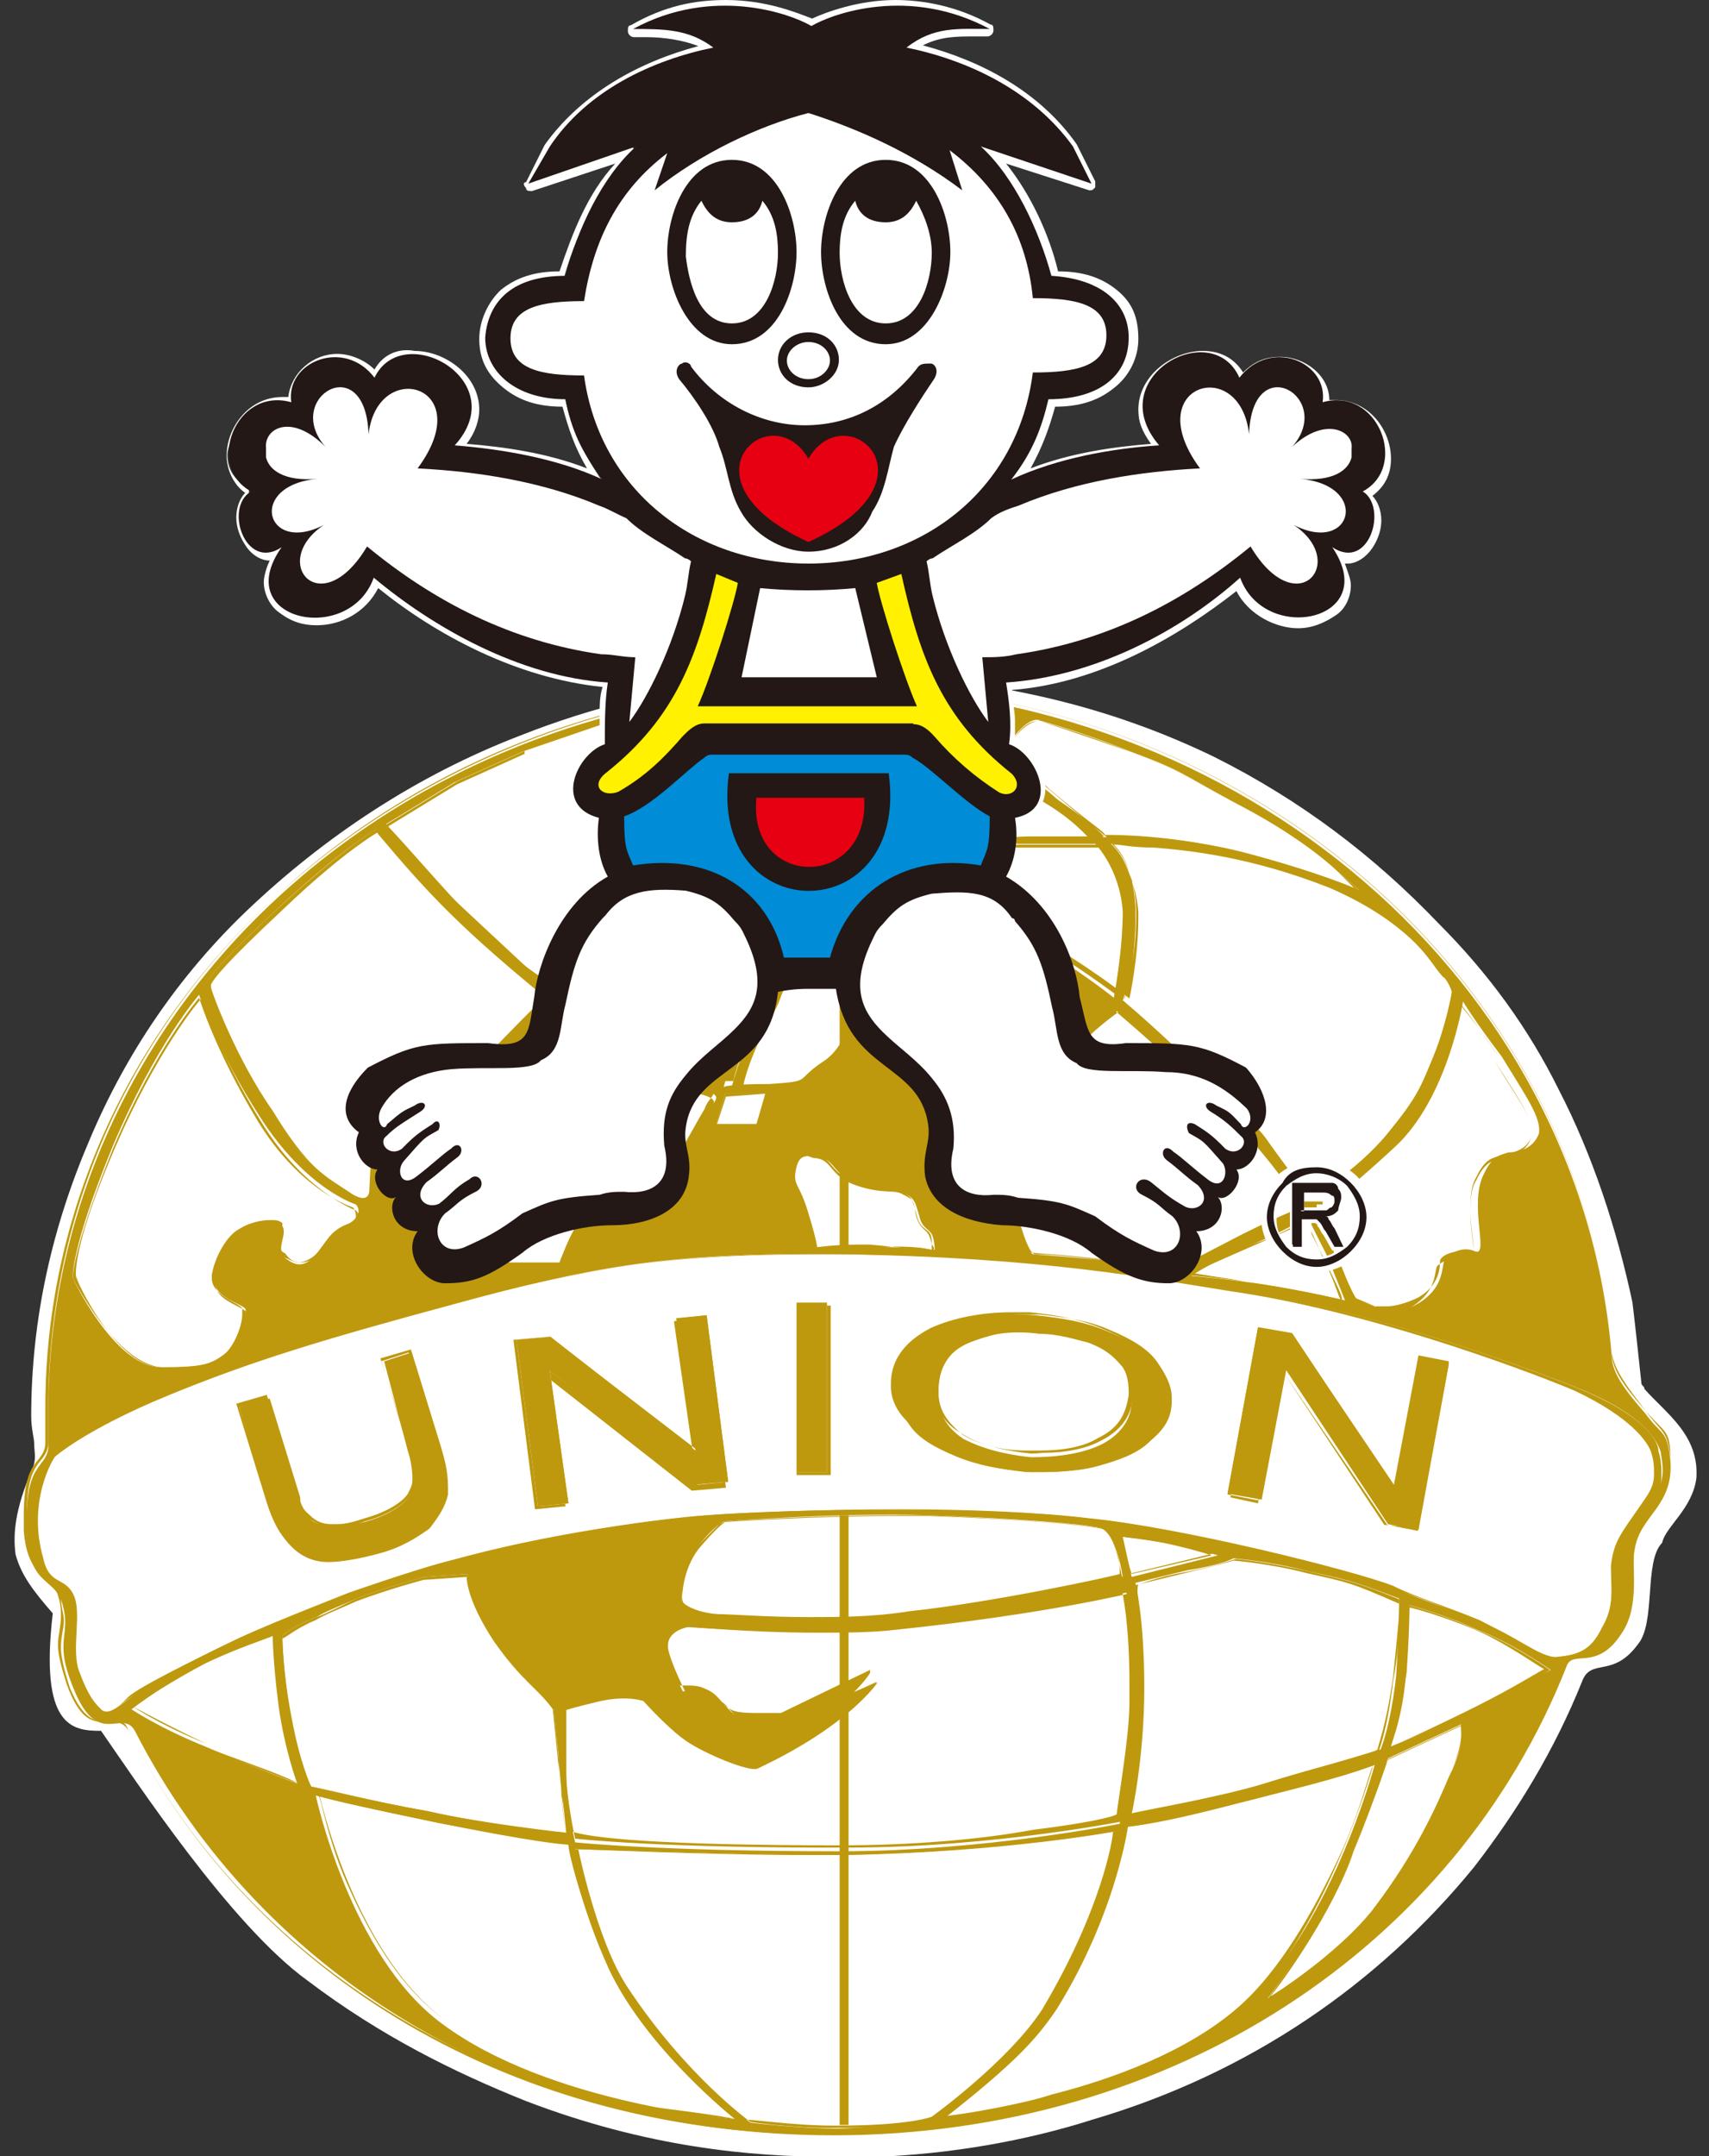 <?xml version="1.0" encoding="utf-8"?>
<!-- Generator: Adobe Illustrator 23.0.0, SVG Export Plug-In . SVG Version: 6.00 Build 0)  -->
<svg version="1.1" id="圖層_1" xmlns="http://www.w3.org/2000/svg" xmlns:xlink="http://www.w3.org/1999/xlink" x="0px" y="0px"
	 viewBox="0 0 230 290" style="enable-background:new 0 0 230 290;" xml:space="preserve">
<rect x="0" y="0" width="230" height="290" fill="#333333" stroke="none"/>
<style type="text/css">
	.st0{fill:none;}
	.st1{fill:#FFFFFF;}
	.st2{fill:#BE990E;}
	.st3{fill:#C28302;}
	.st4{fill:#231815;}
	.st5{fill:#FFF100;}
	.st6{fill:#008CD6;}
	.st7{fill:#E60012;}
	.st8{fill-rule:evenodd;clip-rule:evenodd;fill:#231815;}
	.st9{fill-rule:evenodd;clip-rule:evenodd;fill:#FFFFFF;}
</style>
<rect class="st0" width="230" height="290"/>
<g>
	<path class="st1" d="M13.6,232.8c4.6,6.6,17.4,26.1,27.8,33.6c9.9,7.5,19.9,12.4,29.4,16.2c16.2,6.2,30.2,7.5,41.4,7.5
		c2.1,0,3.7,0,5.8,0c9.9-0.4,19.9-2.1,29-5c21.1-6.2,38.5-18.2,51.4-34c5.8-7.5,10.8-15.7,14.5-24.9c1.2-3.3,4.1-0.4,7.5-5
		c2.5-2.9,0.8-11.2,3.3-13.7c0.4-2.1,4.1-4.6,4.6-8.7c0.4-5.8-4.1-8.7-7-12c0-0.4-0.4-0.4-0.4-0.8c-0.4-3.7-0.8-7.5-1.2-10.8
		c-2.1-9.9-5.4-19.9-9.9-28.6c-4.1-8.3-9.5-15.7-16.2-22.4c-8.7-9.1-18.6-16.6-30.2-22.4c-12.8-6.2-26.9-9.9-42.7-10.8
		c-2.5,0-5-0.4-7.5-0.4c-4.1,0-8.3,0.4-12.4,0.8c-10.8,1.2-21.1,3.7-30.7,7.5c-14.1,5.4-26.5,13.7-36.9,23.6
		c-9.1,8.7-16.2,19.1-21.1,30.7c-5,11.6-7.9,24-7.9,37.3c0,1.7,0.4,2.9,0.4,3.7c0,1.2,0.4,2.1-0.4,3.7c-2.1,5-2.5,8.3-2.1,11.2
		c0.8,2.9,2.5,5,5,7.9C5.3,232.4,9.8,232.8,13.6,232.8z"/>
	<rect x="113" y="203.8" class="st2" width="1.2" height="82"/>
	<rect x="113" y="92.4" class="st2" width="1.2" height="75.8"/>
	<path class="st2" d="M224.8,196.4c-0.4-4.1-1.2-3.3-3.3-6.2c-2.5-2.9-4.6-5.4-4.6-7.9c-4.1-50.1-49.7-89.9-105.2-89.9
		c-58.4,0-105.2,43.5-105.2,97.4c0,1.2,0,3.7,0,5c-0.4,2.9-3.3,1.7-2.9,11.6c0.4,6.6,3.3,5.8,4.6,8.7c1.7,5-1.2,5,1.7,12
		c3.3,8.3,6.6,2.5,8.3,5.8c17,33.1,51.8,54.3,94,54.3c45.6,0,83.7-25.3,98.6-63c0.8-2.5,4.1,0.8,7.5-4.6c2.5-3.7,1.2-9.1,1.7-11.2
		C220.7,203.8,225.3,202.6,224.8,196.4z M202.1,142.1c3.3,5.4,5.4,8.3,5,10.4c-0.8,2.1-2.9,2.5-4.1,2.5c-1.2,0.4-2.1,0.4-3.3,2.9
		c-2.1,4.1,0.8,11.2-1.2,10.4c-1.7-0.8-3.7,0.4-4.1,1.2c-0.4,0.8,0,3.3-2.9,5.4c-2.9,2.1-5.4,1.2-5.4,1.2l-3.3-1.2
		c0,0-0.4,0.4-2.9-6.2c-2.1-4.6-2.5-5.8-2.5-5.8l0,0l0,0c0,0,3.3-2.1,10.4-8.7s9.1-19.5,9.1-19.5S198.3,137.1,202.1,142.1z
		 M168.5,167.4c4.1-1.7,7.5-3.7,7.5-3.7s0.8,1.7,2.5,5c1.7,4.1,2.5,6.2,2.5,6.2s-5-1.2-10.8-2.1c-5-0.8-9.9-1.2-9.9-1.2
		S164.4,169,168.5,167.4z M158.1,170.7c0,0-0.8-0.4-9.5-1.2c-9.1-0.8-9.5-0.8-9.5-0.8s-0.8,0-1.7-2.5c-0.8-2.5-1.7-3.3-1.2-7
		c0-5,0.8-5.8,3.7-11.6c2.9-6.6,10.4-11.6,10.4-11.6s4.1,2.9,12.4,11.2c8.7,8.3,12.8,15.7,12.8,15.7s-0.8,0.4-7.9,3.7
		C159.8,169.9,158.1,170.7,158.1,170.7z M194.2,131.3c0.8,0.8,1.2,2.1,1.2,2.1s-0.8,4.6-2.5,8.7c-1.7,4.1-2.1,5.4-6.2,10.4
		c-4.1,5-10.4,8.7-10.4,8.7s0,0-3.7-5s-1.2-2.1-6.6-7.9c-5.4-6.2-2.1-2.1-7.9-7.5s-7-6.2-7-6.2s1.7-4.6,1.7-11.6
		c0-7-3.3-9.5-3.3-9.5s0.8,0,5.8,0.4c5,0.4,13.3,1.2,23.6,5.4C190.5,123.9,192.9,130.5,194.2,131.3z M136.2,99.4
		c2.5-3.3,3.7-2.5,3.7-2.5s6.2,1.7,12,4.1c7.9,2.9,6.6,2.9,15.3,7.5c8.7,4.6,12.8,8.7,12.8,8.7l2.9,2.5c0,0-5.8-2.5-15.3-5
		c-9.5-2.5-19.1-2.1-19.1-2.1s-1.7-1.2-7.5-6.2c-3.7-2.9-4.1-3.7-4.1-3.7S135.4,100.3,136.2,99.4z M81.1,97.4c0,0,12-2.9,14.1-3.3
		c2.9-0.4,5.4-0.8,7.9-0.8c1.2,0,2.1-0.4,3.3,0h1.7h5.4h2.1l10.8,1.2l6.6,1.7c0,0,0.4,7.5,6.6,11.2c4.6,2.5,7,5.4,7,5.4
		s-0.8-0.4-10.4,0c-9.5,0.4-14.1,0.8-14.1,0.8l-5.8,0.4c0,3.3,0-2.1,0,0.8v0.4c0,0,14.1-1.7,19.1-1.7s12,0,12,0s3.3,3.3,3.7,9.1
		c0,5.4-1.2,11.6-1.2,11.6s-5-4.1-13.7-9.1c-8.7-5-12.4-5.4-15.3-5c-1.7,0.4-3.3,1.2-4.1,1.7c0,1.7,0,2.9,0,3.3
		c0,0.4,1.7,2.9,5.4,9.1s5.4,9.5,5.4,9.5h-6.2c0,0-2.5,0.4-2.9-3.3c0-3.7,0.8-6.2-0.8-6.2c-1.7,0-1.7-0.4-2.5,1.2
		c-0.8,1.2-1.2,5.4-4.6,7.5c-3.7,2.5-1.2,2.5-7,2.9c-5.8,0-6.2,0.4-6.2,0.4s0.8-3.3,3.3-8.3c2.9-5.4,0.4-1.2,4.1-8.7
		c3.7-7.9,2.1-11.6,2.1-11.6v-5.8c0,0.4-0.4,0-0.4,0c-0.4,0.4-0.4,0.4-0.8,0.8l0.4,1.2l-0.4,7.5c0,0-3.3,8.7-6.2,14.9
		c-2.9,6.2-3.3,8.7-3.3,8.7s-0.8,0.4-3.7,0c-4.1-0.8-4.6-0.8-7.5-2.9c-5.4-3.3-8.7-7-8.7-7s5-4.1,9.1-6.6c3.7-2.5,9.5-6.2,9.5-6.2
		l0.4-2.1c-1.7,1.2-2.5,1.7-2.5,1.7s-5,3.7-19.9,12.8c-1.2,0.8-15.3,15.7-15.3,15.7s-1.2-5-2.1-6.2c-0.8-1.2-2.1-1.7-2.9-0.4
		c-0.8,1.2-0.8,1.7-1.7,4.1c-0.8,2.5-1.2,12.4-1.2,12.4s0,2.1-2.9,0c-2.5-1.7-5.4-2.9-10.8-11.2c-5-7.5-8.3-16.6-8.3-16.6
		s0-1.2,9.9-10.4S51.7,111,51.7,111l9.5-5.8l9.1-4.1 M108.8,163.2c-1.2-4.1-2.1-3.7-1.7-5.8c0.4-2.1,1.2-2.1,3.3-1.7
		c2.1,0.4,1.7,2.5,5.4,3.7c3.7,1.2,5,0.4,6.2,1.2c1.2,0.8,1.2,1.2,1.7,2.9c0.4,1.7,1.2,1.7,1.7,2.5c0.4,0.8,0.4,2.1,0.4,2.1
		s-4.1-0.4-8.3-0.4c-3.7,0-7.5,0.4-7.5,0.4S110.1,167.4,108.8,163.2z M103,147.1l-1.2,4.1h-5.4l1.2-4.1H103z M80.3,156.2
		c-2.9-0.4-2.5,0.8-4.1,1.2c-1.7,0.8-5.4,0.4-5.4,0.4s-0.8-0.8-0.4-2.1c0.8-1.2,2.9-1.7,2.9-2.9c0.4-1.2,1.2-2.1-0.4-2.5
		c-2.5-0.8-3.7,3.3-6.2,4.6c-2.5,1.2-5,1.2-6.6,0.4c-1.7-0.8-0.4-2.5-0.4-2.5s-1.2,0.4,7-9.1c8.7-9.5,8.7-7.5,8.7-7.5s0.4,0.8,6.2,5
		c5.8,4.6,9.5,4.6,12.8,5.4c3.3,0.8,1.7,1.2,0.8,3.3c-0.8,2.1-3.3,7-5,7.9c-1.2,0.8-1.2,1.2-4.6,0.8
		C81.9,157.8,83.2,156.6,80.3,156.2z M84.8,162.4c0,0-3.3,0-5.8,1.7c-2.5,1.7-3.7,5.8-3.7,5.8H62.4c0,0-2.5-0.4-3.7-2.1
		c-1.7-1.7-1.2-1.7-2.1-3.3c-0.8-1.7,0.4-1.7,2.9-2.9c2.9-0.8,2.1,1.2,5,1.7c3.7,0.4,0.8,0,5.8-0.4c5-0.4,6.6-2.5,8.7-3.3
		c2.1-0.8,2.5-0.8,4.6,0.4C86.1,161.2,84.8,162.4,84.8,162.4z M15.2,154.1c5.8-13.7,11.6-20.3,11.6-20.3s2.1,7,8.3,16.6
		S47.9,162,47.9,162s1.2,1.2-0.8,2.5c-2.1,0.8-2.1,1.2-3.7,3.3c-1.7,2.1-2.9,2.9-4.6,1.7c-2.1-1.2,0-3.3-0.8-4.6
		c-0.8-1.2-3.7-0.4-5.4,0.8c-1.7,0.8-3.3,4.1-3.7,6.2c-0.4,2.5,3.3,3.3,4.1,4.1c0.4,0.8-0.8,5-2.5,6.2c-1.7,1.2-2.9,1.7-9.1,1.7
		c-6.2-0.4-11.6-12-11.6-12S9.4,168.2,15.2,154.1z M27.6,234.9c-6.2-2.5-9.9-5-9.9-5s5.4-4.1,9.9-6.2s9.1-3.7,9.1-3.7s0,3.3,0.8,9.5
		c0.8,5.8,2.5,10.4,2.5,10.4S33.4,237.4,27.6,234.9z M39.2,230.8C38,224.5,38,220,38,220s1.2-1.2,4.6-2.5c1.2-0.8,3.7-1.7,5.4-2.5
		c4.6-1.7,9.1-2.9,9.1-2.9l5.8-0.4c0,0-0.4,2.9,3.7,8.7c3.7,5.4,5.8,6.2,7.9,9.1l1.7,17c0,0-11.2-1.2-18.6-2.9
		c-7-1.2-15.7-3.3-15.7-3.3S40.5,237.8,39.2,230.8z M105.9,231.2c0,0-5,0.4-6.6-0.4c-1.7-0.8-1.7-2.1-3.7-2.9
		c-2.1-0.8-3.7-0.4-3.7-0.4s-2.1-4.1-2.5-6.2c-0.4-2.1,2.5-2.5,2.5-2.5s16.2,1.2,27.8,0.4c20.3-2.1,31.9-5,31.9-5s1.2,6.6,0.8,16.2
		c-0.4,4.6-1.7,14.9-1.7,14.9S132.5,249,113,249c-24.4,0-35.6-1.2-35.6-1.2s-1.2-5-1.2-9.1c0-3.7,0-8.7,0-8.7s1.2-0.4,4.6-1.2
		c3.7-0.8,5.8,0,5.8,0s3.3,3.7,5.8,5.4c2.5,1.7,8.3,4.1,9.5,3.7c12.4-5.8,16.2-11.6,16.2-11.6L105.9,231.2z M152.3,212.1l-1.2-5.4
		c0,0,3.3,0.4,5.8,0.8c2.9,0.4,7,1.7,7,1.7L152.3,212.1z M166,209.6c0,0,5,0.4,9.9,1.7c5.4,1.2,5.8,1.2,12.4,3.7c0,0,0,4.1-0.4,10.4
		c-0.8,7-2.1,9.9-2.1,9.9s-8.3,2.5-15.3,4.6s-18.2,4.1-18.2,4.1s1.7-7.5,1.7-17c0-9.5-1.2-14.1-1.2-14.1s1.7-0.4,7-1.7
		C164.4,210.5,166,209.6,166,209.6z M151.1,212.1c0,0-16.6,3.7-28.2,5c-12.4,1.2-22.8,0.4-26.5,0s-4.6-1.7-4.6-1.7s-0.4-4.1,2.5-7.9
		c2.5-2.9,3.3-2.9,3.3-2.9s15.7-1.2,27.3-0.8s21.1,1.2,23.2,1.7C150.3,206.3,151.1,212.1,151.1,212.1z M59.5,272.2
		c-12.4-9.1-17-30.7-17-30.7s2.5,0.8,16.6,3.7c13.3,2.5,17.4,2.9,17.4,2.9s1.7,8.7,5.4,16.6c5,10.8,17,20.3,17,20.3
		S74,283,59.5,272.2z M113,286.3c-5.4,0-12-0.8-12-0.8s-8.7-6.2-16.6-18.2c-4.1-6.2-7-18.6-7-18.6s23.2,0.8,36.5,0.8
		c22-0.4,36.9-3.3,36.9-3.3s-1.2,10.4-9.5,24c-4.6,7-14.9,14.5-14.9,14.5S122.9,285.9,113,286.3z M166.8,270.1
		c-13.7,11.6-39.4,14.5-39.4,14.5c7.9-6.2,11.6-9.5,14.9-14.5c7.9-12.8,9.5-24.4,9.5-24.4s3.7-0.4,17-3.7
		c14.1-3.7,16.2-4.6,16.2-4.6S178.9,260.2,166.8,270.1z M195,239c-1.7,4.1-4.6,10.4-9.9,17.4c-5,6.6-14.5,12.4-14.5,12.4
		s8.3-10.8,11.6-19.9c3.3-8.3,4.6-12.4,4.6-12.4l9.9-4.6C196.3,232,197.5,234.1,195,239z M199.2,229.5c-5.8,2.9-12,5.4-12,5.4
		s1.2-4.1,2.1-9.9c0.4-5.8,0.4-9.1,0.4-9.1s4.6,1.2,9.1,3.3c4.6,1.7,9.9,5.4,9.9,5.4S205,226.6,199.2,229.5z M221.9,202.2
		c-2.9,4.1-3.7,4.6-4.1,8.3c-0.4,3.3,0.4,5.4-1.2,8.3c-1.7,3.3-3.3,3.7-7.5,4.1c-1.7,0-5.8-3.3-10.4-5c-4.1-1.7-9.1-3.3-11.6-4.6
		c-5.4-2.1-28.6-7.9-41-9.1c-14.1-1.7-40.6-1.2-51-0.4c-5.8,0.4-22,2.5-34.8,6.2c-4.6,1.2-12.8,4.1-12.8,4.1s-9.9,3.7-15.3,6.2
		c-7,3.3-13.7,7-14.5,7.9c-2.1,1.7-3.3,2.5-4.1,1.7s-1.7-1.7-2.9-5c-1.2-2.9,0.4-7.9-0.8-10.4s-3.3-1.2-4.1-5
		C3.6,201.8,7.3,196,7.3,196s4.1-3.7,15.3-8.3c11.2-4.6,20.7-7.5,38.9-12.4c18.2-5,29.4-7,53-6.6c27.3,0.4,42.3,3.3,52.6,5
		c17,2.5,37.7,9.9,46,13.3c7.9,3.3,9.9,6.6,10.4,8.3C224,198.4,224,199.3,221.9,202.2z"/>
	<path class="st2" d="M17.3,232.8c-0.4-0.8-1.2-1.2-2.1-1.2l0,0c-0.4,0-0.8,0-1.2,0l0,0c-1.7,0-3.3-0.4-5-5l0,0
		c-0.8-2.5-1.2-4.1-1.2-5.4l0,0c0-1.2,0.4-2.5,0.4-3.7l0,0c0-0.8,0-1.7-0.4-2.9l0,0c-0.8-2.9-4.1-2.1-4.6-8.7l0,0c0-0.8,0-1.7,0-2.1
		l0,0c0-7.9,2.5-6.6,2.9-9.5l0,0c0-0.4,0-1.2,0-2.1l0,0c0-0.8,0-2.1,0-2.9l0,0c0-26.9,12-51.4,31.1-68.8l0,0
		C56.2,103.2,82.7,92,111.7,92l0,0c55.5,0,101.1,39.8,105.2,89.9l0,0c0.4,2.5,2.1,4.6,4.6,7.9l0,0c2.5,2.9,3.3,2.5,3.3,6.2l0,0l0,0
		l0,0c-0.4-3.7-1.2-3.3-3.3-6.2l0,0c-2.5-2.9-4.6-5.4-4.6-7.9l0,0C212.8,131.7,167.3,92,111.7,92l0,0c-29,0-55.5,10.8-74.6,28.6l0,0
		C18.1,138,6.5,162.4,6.5,189.3l0,0c0,0.8,0,1.7,0,2.9l0,0c0,0.8,0,1.7,0,2.1l0,0c-0.4,2.9-2.9,1.7-2.9,9.5l0,0c0,0.8,0,1.2,0,2.1
		l0,0c0.4,6.6,3.3,5.8,4.6,8.7l0,0c0,1.7,0.4,2.5,0.4,3.3l0,0c0,1.2-0.4,2.1-0.4,3.7l0,0c0,1.2,0.4,2.9,1.2,5.4l0,0
		c1.7,4.1,3.3,4.6,5,4.6l0,0c0.4,0,0.8,0,1.2,0l0,0C16.5,231.6,16.9,231.6,17.3,232.8L17.3,232.8c17,33.1,52.2,53.9,94.5,53.9l0,0
		c45.6,0,83.7-25.3,98.2-62.6l0,0c1.2-2.5,4.1,0.4,7.5-4.6l0,0c2.5-3.7,1.2-9.1,1.7-11.2l0,0c1.2-4.6,5.4-5.8,5.4-11.2l0,0
		c0-0.4,0-0.4,0-0.8l0,0l0,0l0,0c0,0.4,0,0.4,0,0.8l0,0c0,5.4-4.1,7-5.4,11.2l0,0c-0.4,2.1,0.4,7.5-1.7,11.2l0,0
		c-3.3,5.4-6.6,2.1-7.5,4.6l0,0c-14.5,37.7-52.6,63-98.6,63l0,0C69.5,287.1,34.3,266,17.3,232.8L17.3,232.8z M101,285.4
		c0,0-8.7-6.2-16.6-18.2l0,0c-4.1-6.2-6.6-18.6-6.6-18.6l0,0l0,0l0,0c0,0,18.2,0.8,31.5,0.8l0,0c1.7,0,3.3,0,5,0l0,0
		c22-0.4,36.9-3.3,36.9-3.3l0,0l0,0l0,0c0,0-1.2,10.4-9.9,24.4l0,0c-4.6,7-14.9,14.5-14.9,14.5l0,0c0,0-2.9,1.2-13.3,1.2l0,0h-0.4
		l0,0C106.8,286.3,101,285.4,101,285.4L101,285.4z M112.2,285.9h0.4l0,0c9.9,0,12.8-1.2,12.8-1.2l0,0c0,0,10.4-7.5,14.9-14.5l0,0
		c7.9-13.3,9.5-22.8,9.5-24l0,0c-1.7,0.4-15.7,2.9-36.9,3.3l0,0c-1.7,0-3.3,0-5,0l0,0c-12.4,0-29.4-0.8-31.1-0.8l0,0
		c0.4,1.2,2.9,12.8,6.6,18.2l0,0c7.9,12,16.6,18.2,16.6,18.2l0,0C101,285,106.8,285.9,112.2,285.9L112.2,285.9z M127.1,284.6
		c7.9-6.2,11.6-9.5,14.9-14.5l0,0c7.9-12.4,9.5-24.4,9.5-24.4l0,0l0,0l0,0c0,0,3.7-0.4,17-3.7l0,0c14.1-3.7,16.2-4.6,16.2-4.6l0,0
		l0,0v0.4c0,0-6.6,23.2-18.2,33.1l0,0C153.2,281.7,127.5,285,127.1,284.6L127.1,284.6L127.1,284.6L127.1,284.6L127.1,284.6z
		 M142,270.1c-3.3,5-6.6,8.3-14.5,14.5l0,0c1.7,0,7.5-0.8,14.1-2.9l0,0c8.3-2.1,18.2-5.8,24.9-11.6l0,0c5.8-5,10.4-13.3,13.7-20.3
		l0,0c2.9-6.2,4.1-11.6,4.6-12.4l0,0c-0.8,0.4-4.1,1.7-16.2,4.6l0,0c-12,3.3-16.6,3.7-17,3.7l0,0C151.5,246.9,149.9,258.1,142,270.1
		L142,270.1z M98.9,285c0,0-24.9-1.7-39.4-12.4l0,0l0,0l0,0c7,5.4,17,8.3,24.9,10.4l0,0C91.4,283.8,97.2,284.6,98.9,285L98.9,285
		c-2.1-1.7-12.4-10.4-17-20.3l0,0c-3.3-7.5-5.4-15.3-5.4-16.6l0,0c-0.8,0-5-0.4-17.4-2.9l0,0c-12-2.5-15.3-3.3-16.2-3.7l0,0
		c0.4,0.8,1.2,5.8,3.7,11.6l0,0c2.9,6.6,7,14.1,13.3,18.6l0,0l0,0l0,0c-12.4-9.1-17-30.7-17-30.7l0,0l0,0l0,0c0,0,2.5,0.8,16.6,3.7
		l0,0c13.3,2.5,17.4,2.9,17.4,2.9l0,0l0,0l0,0c0,0,2.1,8.7,5.4,16.6l0,0C87.3,275.5,98.9,284.6,98.9,285L98.9,285L98.9,285L98.9,285
		L98.9,285z M170.6,268.9c0,0,7.9-10.8,11.6-19.9l0,0c3.3-8.3,4.6-12.4,4.6-12.4l0,0l0,0l9.9-4.6l0,0c0,0,0,0.4,0,1.2l0,0
		c0,1.2-0.4,2.9-1.7,5.8l0,0c-1.7,4.1-4.6,10.4-9.9,17.4l0,0C180.5,263.1,170.6,269.3,170.6,268.9L170.6,268.9L170.6,268.9
		L170.6,268.9z M182.2,249c-2.9,8.3-9.5,17.4-11.2,19.5l0,0c2.1-1.2,9.9-6.6,14.1-12l0,0c5.4-7,8.3-13.3,9.9-17.4l0,0
		c1.2-2.9,1.7-5,1.7-5.8l0,0c0-0.4,0-0.8,0-1.2l0,0l-9.9,4.6C186.3,237.4,185.1,241.1,182.2,249L182.2,249z M77.4,247.3L77.4,247.3
		L77.4,247.3c0,0-1.2-5.4-1.2-9.1l0,0c0-2.5,0-5.8,0-7.5l0,0c0-0.8,0-1.2,0-1.2l0,0l0,0l0,0c0,0,1.2-0.4,4.6-1.2l0,0
		c1.7-0.4,2.5-0.4,3.7-0.4l0,0c1.7,0,2.1,0,2.5,0.4l0,0c0,0,3.3,3.7,5.8,5.4l0,0c2.5,1.2,7.5,4.1,9.1,3.7l0,0h0.4l0,0
		c6.2-2.9,10.4-5.8,12.8-7.9l0,0c1.7-1.7,2.5-2.9,2.9-3.3l0,0l-11.6,5.4l0,0l0,0c0,0-1.2,0-2.9,0l0,0c-1.2,0-2.9,0-3.7-0.4l0,0
		c-1.7-0.8-1.7-2.1-3.7-2.9l0,0c-0.8-0.4-1.7-0.4-2.5-0.4l0,0c-0.8,0-1.2,0-1.2,0l0,0l0,0l0,0c0,0-2.1-4.1-2.5-6.2l0,0v-0.4l0,0
		c0-2.1,2.9-2.5,2.9-2.5l0,0c0,0,8.3,0.8,17,0.8l0,0c3.7,0,7.5,0,10.8-0.4l0,0c20.3-2.1,31.9-5,31.9-5l0,0l0,0l0,0l0,0l0,0l0,0l0,0
		l0,0l0,0c0,0.8,1.2,5.8,1.2,12.8l0,0c0,0.8,0,2.1,0,2.9l0,0c-0.4,4.6-1.7,14.9-1.7,14.9l0,0l0,0l0,0c0,0-18.2,3.7-37.7,3.7l0,0
		C88.5,248.6,77.4,247.3,77.4,247.3L77.4,247.3z M113,248.2c9.9,0,19.1-0.8,26.1-2.1l0,0c6.6-0.8,10.8-1.7,11.2-2.1l0,0
		c0-0.8,1.7-10.4,1.7-14.9l0,0c0-0.8,0-2.1,0-2.9l0,0c0-7-0.8-12-1.2-12.8l0,0c-1.2,0.4-12.8,3.3-31.9,5l0,0
		c-3.3,0.4-7,0.4-10.8,0.4l0,0c-8.7,0-17-0.8-17-0.8l0,0c0,0-2.5,0.4-2.5,2.1l0,0v0.4l0,0c0.4,2.1,2.1,5.8,2.5,6.2l0,0
		c0,0,0.8,0,1.2,0l0,0c0.8,0,1.7,0,2.5,0.4l0,0c2.1,0.8,2.1,2.1,3.7,2.9l0,0c0.8,0.4,2.5,0.4,3.7,0.4l0,0c1.2,0,2.9,0,2.9,0l0,0
		l12-5.8v0.4c0,0-3.3,5.8-16.2,11.6l0,0h-0.4l0,0c-1.7,0-6.6-2.5-9.1-4.1l0,0c-2.5-1.7-5.8-5.4-5.8-5.4l0,0c0,0-0.8-0.4-2.1-0.4l0,0
		c-0.8,0-2.1,0-3.7,0.4l0,0c-2.9,0.8-4.1,1.2-4.6,1.2l0,0c0,0,0,0.4,0,1.2l0,0c0,1.7,0,5,0,7.5l0,0c0,3.7,1.2,8.3,1.2,9.1l0,0
		C78.6,247.3,89.8,248.2,113,248.2L113,248.2z M76.1,246.9c0,0-11.2-1.2-18.6-2.9l0,0c-7-1.7-15.7-3.7-15.7-3.7l0,0l0,0l0,0
		c0,0-1.2-2.9-2.9-9.5l0,0l0,0l0,0c1.2,6.6,2.5,9.1,2.9,9.5l0,0c0.8,0,8.7,2.1,15.7,3.3l0,0C64.5,245.3,74.9,246.5,76.1,246.9
		L76.1,246.9l-1.7-17c-2.1-2.9-4.1-3.7-7.9-9.1l0,0c-3.3-5-3.7-7.9-3.7-8.7l0,0l-5.8,0.4c0,0-4.6,1.2-9.1,2.9l0,0
		c-1.7,0.8-4.1,1.7-5.4,2.5l0,0c-2.9,1.2-4.1,2.5-4.6,2.5l0,0c0,0.4,0,5,1.2,10.4l0,0l0,0l0,0C38,224.5,38,220,38,220l0,0l0,0l0,0
		c0,0,1.2-1.2,4.6-2.5l0,0c1.2-0.4,3.7-1.7,5.4-2.5l0,0c4.6-1.7,9.1-2.9,9.1-2.9l0,0l5.8-0.4l0,0l0,0l0,0c0,0.4,0,3.3,3.7,8.3l0,0
		c3.7,5.4,5.8,6.2,7.9,9.1l0,0L76.1,246.9L76.1,246.9L76.1,246.9z M151.9,244.4c0,0,1.7-7.5,1.7-17l0,0c0-9.5-1.2-14.1-1.2-14.1l0,0
		l0,0l0,0c0,0,1.7-0.4,7-1.7l0,0c5-1.2,6.6-1.7,6.6-1.7l0,0l0,0l0,0c0,0,5,0.4,9.9,1.7l0,0c5.4,1.2,5.8,1.2,12.4,4.1l0,0l0,0l0,0
		c0,0,0,0.4,0,1.2l0,0c0,1.7,0,5-0.8,9.1l0,0c-0.8,7-2.1,9.9-2.1,9.9l0,0l0,0l0,0c0,0-8.3,2.5-15.3,4.6l0,0
		C163.1,242.4,151.9,244.4,151.9,244.4L151.9,244.4L151.9,244.4L151.9,244.4L151.9,244.4z M153.6,227c0,8.7-1.2,15.7-1.7,17l0,0
		c1.2-0.4,11.6-2.1,18.2-4.1l0,0c6.6-2.1,14.9-4.1,15.3-4.6l0,0c0-0.4,1.2-3.3,2.1-9.9l0,0c0.4-4.1,0.8-7.5,0.8-9.1l0,0
		c0-0.4,0-0.8,0-1.2l0,0c-6.2-2.5-7-2.5-12-3.7l0,0c-5-1.2-9.5-1.7-9.9-1.7l0,0c-0.4,0-2.1,0.8-6.6,1.7l0,0
		c-4.6,0.8-6.2,1.7-6.6,1.7l0,0C152.8,213.8,153.6,218.3,153.6,227L153.6,227z M40.1,239.9c0,0-6.6-2.5-12.8-5l0,0l0,0l0,0
		C33,237,38.8,239,40.1,239.9L40.1,239.9c-0.4-1.2-1.7-5-2.5-10.4l0,0c-0.8-5.4-0.8-8.7-0.8-9.5l0,0c-0.8,0.4-5,1.7-9.1,3.7l0,0
		c-4.1,2.1-9.1,5.4-9.9,5.8l0,0c0.8,0.4,4.6,2.5,9.9,5l0,0l0,0l0,0c-6.2-2.5-9.9-5-9.9-5l0,0l0,0l0,0c0,0,5.4-4.1,9.9-6.2l0,0
		c4.6-2.1,9.1-3.7,9.1-3.7l0,0l0,0l0,0c0,0,0,3.3,0.8,9.5l0,0C38.8,235.7,40.5,239.9,40.1,239.9L40.1,239.9L40.1,239.9L40.1,239.9
		L40.1,239.9z M187.1,234.9c0,0,1.2-4.1,2.1-9.9l0,0c0.4-4.1,0.4-7.5,0.4-8.7l0,0c0-0.4,0-0.4,0-0.4l0,0l0,0l0,0
		c0,0,4.6,1.2,9.1,3.3l0,0c4.6,1.7,9.9,5.4,9.9,5.4l0,0l0,0l0,0c0,0-3.7,2.5-9.1,5l0,0C193.4,232.4,187.1,234.9,187.1,234.9
		L187.1,234.9L187.1,234.9L187.1,234.9L187.1,234.9z M189.6,216.7c0,1.2,0,4.1-0.4,8.7l0,0c-0.4,5-1.7,8.7-2.1,9.5l0,0
		c1.2-0.4,6.6-2.9,11.6-5.4l0,0c5-2.5,8.3-4.6,9.1-5l0,0c-0.8-0.4-5.4-3.7-9.5-5.4l0,0c-4.1-1.7-8.3-2.9-8.7-2.9l0,0
		C189.6,216.3,189.6,216.3,189.6,216.7L189.6,216.7z M13.1,229.9c-0.8-0.8-1.7-1.7-2.9-5l0,0c-0.4-0.8-0.4-2.1-0.4-3.3l0,0
		c0-1.2,0-2.9,0-4.1l0,0c0-1.2,0-2.1-0.4-2.9l0,0c-1.2-2.5-2.9-1.2-4.1-5l0,0c-0.4-1.7-0.4-3.3-0.4-4.6l0,0c0-5.4,2.5-9.1,2.5-9.1
		l0,0c0,0,4.1-3.7,15.3-8.3l0,0c11.2-4.6,20.7-7.5,38.9-12.4l0,0c17.4-4.6,28.2-6.6,49.3-6.6l0,0c1.2,0,2.5,0,3.3,0l0,0
		c27.3,0.4,42.3,3.3,52.6,5l0,0c17,2.5,37.7,9.9,46,13.3l0,0c7.9,3.3,10.4,6.6,10.4,8.3l0,0c0.4,1.2,0.4,2.5,0.4,3.3l0,0
		c0,1.2-0.4,2.5-1.7,4.1l0,0l0,0l0,0c-2.9,4.1-3.7,4.6-3.7,7.9l0,0c-0.4,3.3,0.4,5.4-1.2,8.3l0,0c-1.7,3.3-3.7,3.7-7.5,4.1l0,0l0,0
		l0,0c-2.1,0-6.2-2.9-10.4-5l0,0c-4.1-1.7-9.1-3.3-11.6-4.6l0,0c-5.4-2.1-28.6-7.9-41-9.1l0,0c-6.6-0.8-16.2-1.2-25.3-1.2l0,0
		c-10.4,0-19.9,0.4-25.7,0.8l0,0c-5.8,0.4-22,2.5-34.8,6.2l0,0c-4.6,1.2-12.8,4.1-12.8,4.1l0,0c0,0-9.5,3.7-14.9,6.2l0,0
		c-7.9,3.3-14.1,7-15.3,7.9l0,0c-1.7,1.2-2.5,2.1-3.3,2.1l0,0l0,0l0,0C14,230.3,13.6,230.3,13.1,229.9L13.1,229.9z M4.9,205.1
		c0,1.2,0,2.9,0.4,4.6l0,0c0.8,3.7,2.9,2.5,4.1,5l0,0c0.4,0.8,0.4,2.1,0.4,2.9l0,0c0,1.2,0,2.9,0,4.1l0,0c0,1.2,0,2.5,0.4,3.3l0,0
		c1.2,3.3,2.1,4.1,2.9,5l0,0c0.4,0,0.4,0.4,0.8,0.4l0,0c0.8,0,1.7-0.4,3.3-2.1l0,0c1.2-1.2,7.9-4.6,14.9-7.9l0,0
		c5.4-2.5,14.9-6.2,14.9-6.2l0,0c0,0,8.3-2.9,12.8-4.1l0,0c12.8-3.3,29-5.4,34.8-6.2l0,0c5.4-0.4,15.3-0.8,25.7-0.8l0,0
		c9.1,0,18.6,0.4,25.3,1.2l0,0c12.4,1.2,36,7,41,9.1l0,0c2.5,0.8,7.5,2.5,11.6,4.6l0,0c4.1,1.7,8.3,5,10.4,5l0,0l0,0l0,0
		c3.7-0.4,5.4-0.8,7-4.1l0,0c1.7-2.9,1.2-5,1.2-8.3l0,0c0.4-3.3,1.2-4.1,4.1-8.3l0,0c1.2-1.7,1.7-2.5,1.7-4.1l0,0
		c0-0.8,0-1.7-0.4-2.9l0,0c-0.4-1.2-2.5-4.6-10.4-8.3l0,0c-7.9-3.3-28.6-10.8-46-13.3l0,0c-10.8-1.7-25.3-4.6-52.6-5l0,0
		c-1.2,0-2.5,0-3.3,0l0,0c-21.1,0-31.9,2.1-49.3,6.6l0,0c-18.2,5-27.8,7.5-38.9,12.4l0,0C10.7,192.2,6.5,196,6.5,196l0,0
		C7.3,196,4.9,199.7,4.9,205.1L4.9,205.1z M96.4,217.5c-3.7-0.4-4.6-1.7-4.6-1.7l0,0c0,0,0-0.4,0-0.8l0,0c0-1.2,0.4-4.6,2.5-7l0,0
		c2.5-2.9,3.3-3.3,3.3-3.3l0,0c0,0,12-0.8,22.8-0.8l0,0c1.7,0,2.9,0,4.6,0l0,0c11.6,0.4,21.1,1.2,23.2,1.7l0,0
		c2.1,0.4,2.5,6.2,2.9,6.6l0,0l0,0l0,0l0,0l0,0c0,0-16.6,3.7-28.2,5l0,0c-5,0.4-9.9,0.8-13.7,0.8l0,0
		C103,218.3,98.5,217.9,96.4,217.5L96.4,217.5z M92.7,216.3c0.8,0.4,1.7,0.8,3.7,0.8l0,0c2.1,0,6.6,0.4,12.4,0.4l0,0
		c4.1,0,8.7,0,13.7-0.8l0,0c11.2-1.2,26.9-4.6,28.2-5l0,0c0-0.4,0-1.7-0.4-2.9l0,0c-0.4-1.7-1.2-2.9-2.1-3.3l0,0
		c-2.1-0.4-11.6-1.2-23.2-1.7l0,0c-1.2,0-2.9,0-4.6,0l0,0c-10.8,0-22.8,0.8-22.8,0.8l0,0c0,0,0,0-0.8,0.4l0,0
		c-0.4,0.4-1.2,1.2-2.5,2.5l0,0c-2.5,2.5-2.5,5.4-2.5,6.6l0,0c0,0.4,0,0.8,0,0.8l0,0C91.9,215.8,92.3,216.3,92.7,216.3L92.7,216.3z
		 M150.7,206.3L150.7,206.3c0,0,3.3,0.4,5.8,0.8l0,0c2.9,0.4,7,1.7,7,1.7l0,0h0.4l-12,2.9l0,0L150.7,206.3L150.7,206.3z
		 M152.3,212.1L152.3,212.1L152.3,212.1L152.3,212.1z M152.3,211.7l10.8-2.5c-1.2-0.4-4.1-1.2-6.6-1.7l0,0c-2.1-0.4-5-0.8-5.8-0.8
		l0,0L152.3,211.7L152.3,211.7z M23.9,183.9c-0.8,0-1.2,0-2.1,0l0,0c-6.2-0.4-12-12-12-12l0,0l0,0l0,0c0-0.8,0.4-5,5.4-17.4l0,0
		c5.8-13.7,11.6-20.3,11.6-20.3l0,0l0,0l0,0c0,0,2.1,7,7.9,16.6l0,0c5.8,9.5,12.8,11.6,12.8,11.6l0,0c0,0,0.4,0.4,0.4,1.2l0,0
		c0,0.4-0.4,0.8-1.2,1.2l0,0c-2.1,0.8-2.1,1.2-3.7,3.3l0,0c-0.8,1.2-2.1,1.7-2.9,1.7l0,0c-0.4,0-1.2-0.4-2.1-0.8l0,0
		c0,0-0.4-0.8-0.4-1.2l0,0c0-0.8,0.4-1.7,0.4-2.1l0,0c0-0.4,0-0.4,0-0.4l0,0c0-0.4-0.8-0.4-1.2-0.4l0,0c-1.2,0-2.9,0.8-4.1,1.2l0,0
		c-1.7,0.8-3.3,3.7-3.7,6.2l0,0c0,0,0,0,0,0.4l0,0c0,2.1,3.3,2.9,4.1,3.7l0,0c0,0.4,0,0.4,0,0.8l0,0c0,1.7-1.2,4.6-2.5,5.4l0,0
		C29.3,183.5,28.1,183.9,23.9,183.9L23.9,183.9L23.9,183.9L23.9,183.9z M21.4,183.9c0.8,0,1.7,0,2.1,0l0,0c4.1,0,5.4-0.8,6.6-1.7
		l0,0c1.2-0.8,2.5-3.7,2.5-5.4l0,0c0-0.4,0-0.4,0-0.8l0,0c-0.4-0.8-4.1-1.7-4.1-4.1l0,0c0,0,0,0,0-0.4l0,0c0.4-2.5,2.1-5.4,3.7-6.2
		l0,0c1.2-0.8,2.9-1.2,4.1-1.2l0,0c0.8,0,1.2,0,1.7,0.4l0,0c0,0.4,0,0.4,0,0.8l0,0c0,0.8-0.4,1.7-0.4,2.1l0,0c0,0.4,0,0.8,0.8,1.2
		l0,0c0.8,1.2,1.7,1.2,2.1,1.2l0,0c0.8,0,2.1-0.4,2.9-1.7l0,0c1.7-1.7,1.7-2.5,3.7-3.3l0,0c0.8-0.4,1.2-0.8,1.2-1.2l0,0
		c0-0.4-0.4-0.8-0.4-0.8l0,0c0,0-7-2.5-12.8-12l0,0c-5.4-8.7-7.5-15.3-7.9-16.6l0,0c-0.8,0.8-6.2,7.5-11.6,19.9l0,0
		c-5.4,12.4-5.4,16.6-5.4,17.4l0,0l0,0l0,0C10.2,172.3,15.6,183.5,21.4,183.9L21.4,183.9z M185.1,175.7l-2.5-0.8l0,0
		c-0.4,0-0.8-0.4-3.3-6.2l0,0c-1.7-4.1-2.5-5.4-2.5-5.8l0,0l0,0l0,0l0,0l0,0l0,0l0,0l0,0l0,0l0,0l0,0l0,0l0,0c0,0,0.4,0,0.4-0.4l0,0
		c0.4-0.4,1.2-0.8,2.1-1.7l0,0c1.7-1.2,4.1-3.7,7.9-7l0,0c7-6.6,9.1-19.1,9.1-19.1l0,0l0,0l0,0c0,0,2.1,2.5,5.4,7.5l0,0l0,0l0,0
		c-2.9-4.6-5-6.6-5.4-7.5l0,0c-0.4,1.7-2.5,12.8-9.1,19.1l0,0c-6.2,5.8-9.5,8.3-10.4,8.7l0,0c0,0.4,0.8,1.7,2.5,5.8l0,0
		c2.1,5.4,2.9,6.2,2.9,6.2l0,0L185.1,175.7c0,0,0.4,0,1.7,0l0,0c0.8,0,2.5-0.4,4.1-1.2l0,0c2.9-1.7,2.9-4.1,2.9-5l0,0
		c0.4-0.8,1.7-1.2,2.9-1.2l0,0c0.4,0,0.8,0,1.2,0.4l0,0l0,0l0,0c0.4,0,0.4-0.4,0.4-0.8l0,0c0-1.2-0.4-2.9-0.4-5l0,0
		c0-1.7,0-3.3,0.8-4.6l0,0c1.2-2.5,2.1-2.5,3.3-2.9l0,0c1.2-0.4,3.3-0.4,4.1-2.5l0,0c0-0.4,0-0.4,0-0.8l0,0c0-2.1-2.1-4.6-5-9.5l0,0
		l0,0l0,0c2.9,4.6,5,7.5,5,9.5l0,0c0,0.4,0,0.4,0,0.8l0,0c-0.8,2.5-2.9,2.5-4.1,2.9l0,0c-1.2,0.4-2.1,0.4-3.3,2.9l0,0
		c-0.8,1.2-0.8,2.9-0.8,4.6l0,0c0,2.1,0.4,3.7,0.4,5l0,0c0,0.8,0,1.2-0.4,1.2l0,0c0,0,0,0-0.4,0l0,0c-0.4,0-0.8-0.4-1.2-0.4l0,0
		c-1.2,0-2.5,0.8-2.9,1.2l0,0c-0.4,0.8,0,3.3-3.3,5.4l0,0c-1.7,1.2-3.3,1.2-4.1,1.2l0,0C185.5,176.1,185.1,175.7,185.1,175.7
		L185.1,175.7z M176.8,162.4L176.8,162.4L176.8,162.4L176.8,162.4z M180.5,174.8c0,0-5-1.2-10.8-2.1l0,0c-5-0.8-9.9-1.2-9.9-1.2l0,0
		h-0.4h0.4c0,0,4.6-2.1,8.3-3.7l0,0c4.1-1.7,7.5-3.7,7.5-3.7l0,0l0,0l0,0c0,0,0.8,1.7,2.5,5l0,0
		C180.1,173.2,180.9,174.8,180.5,174.8L180.5,174.8L180.5,174.8L180.5,174.8L180.5,174.8z M169.7,172.8c5.4,0.8,9.9,2.1,10.8,2.1
		l0,0c-0.4-0.4-0.8-2.5-2.5-5.8l0,0c-1.2-2.9-2.1-4.6-2.1-5l0,0c-0.4,0.4-3.7,2.1-7.5,3.3l0,0c-3.3,1.2-7,3.3-8.3,3.7l0,0
		C161.5,171.5,165.6,171.9,169.7,172.8L169.7,172.8z M158.1,171.1L158.1,171.1L158.1,171.1c-0.4,0-0.8,0-1.2-0.4l0,0
		c-1.2-0.4-3.7-0.4-8.3-1.2l0,0c-7-0.8-8.7-0.8-9.1-0.8l0,0l0,0l0,0l0,0l0,0l0,0l0,0l0,0c-0.4,0-0.8,0-1.7-2.5l0,0
		c-0.8-2.5-1.2-3.3-1.2-6.2l0,0c0-0.4,0-0.4,0-0.8l0,0c0-5,1.2-6.2,3.7-11.6l0,0c2.9-6.6,10.4-11.6,10.4-11.6l0,0l0,0l0,0
		c0,0,4.1,2.9,12.4,11.2l0,0c8.7,8.7,12.8,15.7,12.8,15.7l0,0l0,0l0,0c0,0-0.8,0.4-7.9,3.7l0,0C159.8,169.9,158.1,171.1,158.1,171.1
		L158.1,171.1L158.1,171.1L158.1,171.1L158.1,171.1z M158.1,170.7L158.1,170.7L158.1,170.7L158.1,170.7z M148.6,169.4
		c7.9,0.8,9.5,1.2,9.5,1.2l0,0c0.4,0,2.5-1.2,9.1-4.6l0,0c5.8-2.9,7.5-3.3,7.9-3.7l0,0c-0.4-0.8-4.6-7.5-12.8-15.3l0,0
		c-7.9-7.5-12-10.8-12.4-11.2l0,0c-0.8,0.4-7.5,5.4-10.4,11.6l0,0c-2.5,5.8-3.3,6.6-3.7,11.6l0,0c0,0.4,0,0.4,0,0.8l0,0
		c0,2.9,0.4,3.7,1.2,6.2l0,0c0.8,2.5,1.7,2.5,1.7,2.5l0,0l0,0l0,0c0,0,0,0,0.4,0l0,0C139.5,168.6,141.6,168.6,148.6,169.4
		L148.6,169.4z M62,169.9c0,0-2.5-0.4-4.1-2.1l0,0c-1.7-1.7-1.2-1.7-2.1-3.3l0,0c0-0.4-0.4-0.8-0.4-0.8l0,0c0-0.8,1.2-1.2,3.3-2.1
		l0,0c0.4,0,0.8-0.4,1.2-0.4l0,0c1.7,0,1.7,1.7,4.1,1.7l0,0c1.2,0,1.7,0,2.1,0l0,0c0.8,0,0.4-0.4,3.7-0.8l0,0c5-0.4,6.6-2.5,8.7-3.3
		l0,0c0.8-0.4,1.7-0.4,2.1-0.4l0,0c0.8,0,1.2,0.4,2.5,0.8l0,0c1.2,0.4,1.7,1.2,1.7,1.7l0,0c0,0.4-0.4,0.8-0.4,0.8l0,0l0,0l0,0
		c0,0-3.3,0-5.8,1.7l0,0c-2.1,2.5-3.3,6.6-3.3,6.6l0,0l0,0H62L62,169.9z M75.3,169.9c0-0.4,1.7-4.6,4.1-5.8l0,0
		c2.5-1.7,5.4-1.7,5.8-1.7l0,0c0,0,0.4-0.4,0.4-0.8l0,0c0-0.4-0.4-1.2-1.2-1.7l0,0c-1.2-0.4-1.7-0.8-2.5-0.8l0,0
		c-0.4,0-1.2,0.4-2.1,0.4l0,0c-2.1,0.8-3.7,2.9-8.7,3.3l0,0c-3.3,0.4-2.9,0.8-3.7,0.8l0,0c-0.4,0-0.8,0-2.1,0l0,0
		c-2.5-0.4-2.5-2.1-4.1-1.7l0,0c-0.4,0-0.8,0-1.2,0.4l0,0c-2.1,0.8-3.3,1.2-3.3,1.7l0,0c0,0.4,0,0.4,0.4,0.8l0,0
		c0.8,1.7,0.4,1.7,1.7,3.3l0,0c1.2,0.8,3.7,1.7,3.7,1.7l0,0H75.3L75.3,169.9z M84.8,162.4L84.8,162.4L84.8,162.4L84.8,162.4z
		 M139.1,168.6L139.1,168.6L139.1,168.6L139.1,168.6z M125.4,168.2c0,0-4.1-0.4-8.3-0.8l0,0c-0.4,0-1.2,0-1.7,0l0,0
		c-3.3,0-5.8,0.4-5.8,0.4l0,0l0,0l0,0l0,0l0,0l0,0l0,0c0-0.4,0-1.2-1.2-4.1l0,0l0,0l0,0c0.8,2.9,1.2,4.1,1.2,4.6l0,0l0,0l0,0
		c0.4,0,2.9-0.4,5.8-0.4l0,0c0.4,0,1.2,0,1.7,0l0,0C120.9,167.4,125,167.8,125.4,168.2L125.4,168.2c0-0.4,0-0.4,0-0.4l0,0
		c0-0.4,0-0.8-0.4-1.7l0,0c-0.4-0.8-1.2-0.8-1.7-2.5l0,0c-0.4-1.7,0-2.1-1.7-2.9l0,0c-1.2-0.8-2.5,0-6.2-1.2l0,0
		c-3.7-1.2-3.3-3.3-5.4-3.7l0,0c-0.8,0-1.2-0.4-1.7-0.4l0,0c-0.8,0-1.2,0.4-1.7,1.7l0,0c0,0.4,0,0.8,0,0.8l0,0c0,1.2,0.8,1.2,1.7,5
		l0,0l0,0l0,0c-1.2-3.3-1.7-3.7-1.7-5l0,0c0-0.4,0-0.4,0-0.8l0,0c0.4-1.2,0.8-2.1,1.7-2.1l0,0c0.4,0,0.8,0,1.7,0.4l0,0
		c2.1,0.4,1.7,2.5,5.4,3.7l0,0c3.7,1.2,5,0.4,6.2,1.2l0,0c1.2,0.8,1.2,1.2,1.7,2.9l0,0c0.4,1.7,0.8,1.7,1.7,2.5l0,0
		c0.4,0.4,0.4,1.2,0.4,1.7l0,0C125.8,167.8,125.8,168.2,125.4,168.2L125.4,168.2L125.4,168.2L125.4,168.2L125.4,168.2z M47.1,160.7
		c-2.9-2.1-5.8-3.7-11.2-11.6l0,0c-5-7.5-8.3-16.6-8.3-16.6l0,0c0,0,0-1.2,9.9-10.4l0,0c9.9-9.1,14.1-11.2,14.5-11.2l0,0l9.5-5.8
		l9.1-4.1v0.4l-9.1,4.1l-9.5,5.8c0,0-4.6,2.1-14.1,11.2l0,0c-7.5,7-9.1,9.1-9.5,9.9l0,0v0.4l0,0c0,0.4,3.3,9.5,8.3,16.6l0,0
		C41.3,157,44.2,158.7,47.1,160.7L47.1,160.7c1.2,0.4,1.7,0.8,2.1,0.8l0,0c0.8,0,0.8-0.4,0.8-0.8l0,0l0,0l0,0c0,0,0.8-10.4,1.2-12.4
		l0,0c0.8-2.5,0.8-2.9,1.7-4.1l0,0c0.4-0.8,0.8-0.8,1.2-0.8l0,0c0.8,0,1.2,0.4,1.7,1.2l0,0c0.8,1.2,2.1,5,2.1,5.8l0,0
		c1.7-1.7,14.1-14.9,15.3-15.7l0,0c15.3-9.1,19.9-12.8,19.9-12.8l0,0c0,0,0.8-0.8,2.5-1.7l0,0l0,0l0,2.1l0,0c0,0-5.8,3.7-9.5,6.2
		l0,0c-3.7,2.5-8.3,6.2-8.7,6.6l0,0c0.4,0.4,3.7,3.7,8.7,6.6l0,0c2.9,1.7,3.3,2.1,7,2.9l0,0c0.8,0.4,2.1,0.4,2.5,0.4l0,0
		c0.8,0,0.8,0,1.2,0l0,0c0-0.4,0.8-2.9,3.3-8.7l0,0c2.9-6.2,6.2-14.9,6.2-14.9l0,0l0.4-7.5l-0.4-1.2l0,0c0.4-0.4,0.4-0.4,0.8-0.8
		l0,0l0,0l0,0c0.4,0,0.4,0.4,0.4,0.4l0,0l0,0l0,0h0.4v5c0,0,0.4,0.8,0.4,2.5l0,0c0,2.1-0.4,5-2.5,9.5l0,0c-3.3,7.9-1.2,3.3-4.1,8.7
		l0,0c-2.5,4.6-2.9,7.5-3.3,8.3l0,0c0.4,0,1.7,0,6.2-0.4l0,0c5.8,0,3.3-0.4,7-2.9l0,0c3.3-2.5,3.7-6.2,4.6-7.5l0,0
		c0.4-0.8,0.8-1.2,1.7-1.2l0,0c0.4,0,0.4,0,1.2,0l0,0c0.8,0,0.8,0.8,0.8,1.7l0,0c0,0.8,0,2.1,0,3.7l0,0c0,0.4,0,0.4,0,0.8l0,0
		c0,2.9,1.7,3.3,2.5,3.3l0,0h0.4l0,0h5.8c-0.4-0.8-2.1-3.7-5.4-9.1l0,0c-3.7-6.2-5.4-8.3-5.4-9.1l0,0l0,0l0,0v-0.4l0,0
		c0-0.4,0-1.2,0-2.5l0,0l0,0l0,0c0.8-0.4,2.1-1.2,4.1-1.7l0,0c0.4,0,1.2-0.4,2.1-0.4l0,0c2.9,0,6.6,1.2,13.3,5l0,0
		c7.9,4.1,12.8,8.3,13.7,8.7l0,0c0.4-0.8,1.2-5.8,1.2-10.8l0,0c0-0.4,0-0.4,0-0.8l0,0c0-5.4-3.3-8.3-3.3-8.7l0,0c-0.4,0-3.3,0-6.6,0
		l0,0c-1.7,0-3.7,0-5.4,0l0,0c-5,0-19.1,1.7-19.1,1.7l0,0l0,0l0,0v-0.4c0-0.4,0-0.4,0-0.8l0,0v-0.4l0,0l0,0l0,0l0,0l5.8-0.4
		c0,0,4.6-0.4,14.1-0.8l0,0c3.3,0,5.4,0,7,0l0,0c2.1,0,2.9,0,3.3,0l0,0c-0.8-0.8-2.9-2.9-7-5.4l0,0c-6.2-3.3-6.6-10.4-6.6-11.2l0,0
		l-6.6-1.7l-10.8-1.2h-2.1h-5.4H108c-0.4,0-0.8,0-1.2,0l0,0c-0.8,0-1.2,0-2.1,0l0,0c-2.5,0-5,0.4-7.9,0.8l0,0
		c-2.1,0.4-14.1,2.9-14.1,3.3l0,0v-0.4c0,0,12-2.9,14.1-3.3l0,0c2.9-0.4,5.4-0.8,7.9-0.8l0,0c0.8,0,1.2,0,2.1,0l0,0
		c0.4,0,0.8,0,1.2,0l0,0h1.7h5.4h2.1l10.8,1.2l7,1.7l0,0c0,0,0.4,7.5,6.6,11.2l0,0c4.6,2.9,7,5.4,7,5.4l0,0l0,0c0,0,0,0-0.4,0l0,0
		c-0.4,0-1.2,0-2.9,0l0,0c-1.7,0-3.7,0-7,0l0,0c-9.5,0.4-14.1,0.8-14.1,0.8l0,0l-5.8,0.4c0,0.4,0,0.8,0,0.8l0,0c0,0,0,0,0,0.4l0,0
		l0,0l0,0v0.4c1.2,0,14.1-1.7,19.1-1.7l0,0c1.7,0,3.3,0,5.4,0l0,0c3.3,0,6.6,0,6.6,0l0,0l0,0l0,0c0,0,3.3,3.3,3.7,9.1l0,0
		c0,0.4,0,0.4,0,0.8l0,0c0,5.4-1.2,10.8-1.2,10.8l0,0l0,0l0,0c0,0-5-4.1-13.7-9.1l0,0c-7-3.7-10.8-5-13.3-5l0,0
		c-0.8,0-1.2,0-2.1,0.4l0,0c-1.7,0.4-3.3,1.2-3.7,1.7l0,0c0,1.2,0,2.1,0,2.5l0,0c0,0.4,0,0.4,0,0.8l0,0l0,0l0,0
		c0,0.4,2.1,2.9,5.4,9.1l0,0c3.7,6.2,5.4,9.5,5.4,9.5l0,0l0,0h-6.2c0,0,0,0-0.4,0l0,0c-0.8,0-2.5-0.4-2.5-3.3l0,0c0-0.4,0-0.8,0-0.8
		l0,0c0-1.7,0-2.9,0-3.7l0,0c0-0.8,0-1.7-0.8-1.7l0,0c-0.4,0-0.8,0-1.2,0l0,0c-0.8,0-0.8,0-1.2,1.2l0,0c-0.8,1.2-1.2,5.4-4.6,7.5
		l0,0c-3.3,2.1-1.2,2.5-7,2.9l0,0c-4.6,0-5.8,0.4-6.2,0.4l0,0l0,0l0,0l0,0l0,0c0,0,0.4-3.3,3.3-8.7l0,0c2.9-5.4,0.4-1.2,4.1-8.7l0,0
		c2.1-4.1,2.5-7.5,2.5-9.5l0,0c0-1.7-0.4-2.1-0.4-2.5l0,0v-4.6l0,0l0,0c0,0-0.4,0-0.4-0.4l0,0c-0.4,0.4-0.4,0.4-0.8,0.4l0,0l0.4,1.2
		l-0.4,7.9c0,0-3.3,8.7-6.2,14.9l0,0c-2.9,6.2-3.3,8.7-3.3,8.7l0,0l0,0l0,0c0,0-0.4,0-1.2,0l0,0c-0.4,0-1.7,0-2.9-0.4l0,0
		c-4.1-0.8-4.6-1.2-7.5-2.9l0,0c-5.4-3.3-8.7-7-8.7-7l0,0l0,0l0,0c0,0,5-4.1,9.1-6.6l0,0c3.7-2.5,9.1-5.8,9.5-6.2l0,0l0.4-1.7
		c-1.2,0.8-2.5,1.7-2.1,1.7l0,0c0,0-5,3.7-19.9,12.8l0,0c-0.4,0.4-4.6,4.1-7.9,8.3l0,0c-3.7,3.7-7.5,7.9-7.5,7.9l0,0l0,0l0,0
		c0,0-1.2-5-2.1-6.2l0,0c-0.4-0.8-1.2-1.2-1.7-1.2l0,0c-0.4,0-0.8,0.4-1.2,0.8l0,0c-0.8,1.2-0.8,1.7-1.7,4.1l0,0
		c-0.8,2.5-1.2,12.4-1.2,12.4l0,0l0,0l0,0c0,0,0,0.8-0.8,0.8l0,0C48.8,161.6,47.9,161.6,47.1,160.7L47.1,160.7z M176,161.2
		c0,0,0,0-3.7-5l0,0c-3.7-5-1.2-2.1-6.6-7.9l0,0c-5.4-6.2-2.1-2.1-7.9-7.5l0,0c-5.8-5.4-6.6-6.2-6.6-6.2l0,0l0,0l0,0
		c0,0,1.7-4.6,1.7-11.6l0,0c0-7-3.3-9.5-3.3-9.5l0,0l0,0h0.4c0,0,0,0,0.8,0l0,0c0.8,0,2.1,0,5,0.4l0,0c5,0.4,13.3,1.2,23.6,5.4l0,0
		c11.6,4.6,14.5,11.2,15.3,12l0,0l0,0c0.8,0.8,1.2,2.1,1.2,2.1l0,0l0,0l0,0c0,0-0.8,4.6-2.5,8.7l0,0c-1.7,4.1-2.1,5.4-6.2,10.4l0,0
		C182.6,157.4,176.4,161.2,176,161.2L176,161.2L176,161.2L176,161.2L176,161.2z M158.1,140.9c5.8,5.4,2.1,1.2,7.9,7.5l0,0
		c5.4,5.8,2.9,2.9,6.6,7.9l0,0c2.9,3.7,3.3,4.6,3.7,5l0,0c0.8-0.4,6.6-4.1,10.4-8.7l0,0c4.1-5,4.6-6.2,6.2-10.4l0,0
		c1.7-4.1,2.5-8.3,2.5-8.7l0,0c0-0.4-0.4-1.7-1.2-2.1l0,0l0,0l0,0c-0.8-0.8-3.7-7-15.3-12l0,0c-10.4-4.1-18.6-5-23.6-5.4l0,0
		c-2.9,0-4.6-0.4-5-0.4l0,0h-0.4l0,0c0.8,0.8,2.9,3.3,2.9,9.5l0,0c0,6.6-1.2,11.2-1.7,11.6l0,0C151.5,135.1,153.2,136.3,158.1,140.9
		L158.1,140.9z M87.3,158.7c-0.4,0-1.2,0-2.1,0l0,0c-3.3-0.4-2.5-2.1-5.4-2.1l0,0l0,0l0,0c-0.4,0-0.4,0-0.8,0l0,0
		c-2.1,0-1.7,0.8-3.3,1.2l0,0c-0.8,0.4-1.7,0.4-2.9,0.4l0,0c-1.2,0-2.9,0-2.9,0l0,0l0,0l0,0c0,0-0.4-0.4-0.4-1.2l0,0
		c0-0.4,0-0.4,0.4-0.8l0,0c0.8-1.2,2.9-2.1,2.9-2.9l0,0c0-0.8,0.4-1.2,0.4-1.7l0,0c0-0.4,0-0.4-0.8-0.8l0,0H72l0,0
		c-2.1,0-3.3,3.3-5.8,4.6l0,0c-1.2,0.4-2.5,0.8-3.7,0.8l0,0c-0.8,0-2.1-0.4-2.9-0.8l0,0c-0.8-0.4-0.8-0.8-0.8-1.2l0,0
		c0-0.4,0.4-0.8,0.4-1.2l0,0l0,0l0,0c0-0.4,0.8-2.1,7.5-9.1l0,0c5.8-6.6,7.9-7.5,8.3-7.5l0,0c0.4,0,0.4,0,0.4,0.4l0,0
		c0,0,0.4,0.4,0.8,0.8l0,0c0.8,0.8,2.5,2.1,5.4,4.1l0,0c5.8,4.6,9.5,4.6,12.4,5.4l0,0c1.7,0.4,2.1,0.8,2.1,1.2l0,0
		c0,0.4-0.8,1.2-1.2,2.5l0,0c-0.8,2.1-3.3,7-5,7.9l0,0C89,158.3,89,158.7,87.3,158.7L87.3,158.7L87.3,158.7L87.3,158.7z M85.2,158.3
		c0.8,0,1.7,0,2.1,0l0,0c1.2,0,1.2-0.4,2.5-1.2l0,0c1.2-0.8,3.7-5.8,5-7.9l0,0c0.4-1.2,1.2-1.7,1.2-2.1l0,0c0-0.4-0.4-0.8-2.1-0.8
		l0,0c-3.3-0.8-7-0.8-12.8-5.4l0,0c-5.8-4.6-6.2-5-6.2-5l0,0l0,0l0,0l0,0l0,0c-0.4,0-2.5,0.8-8.3,7.5l0,0c-6.2,7-7.5,8.7-7.5,9.1
		l0,0h0.4v0.4c0,0-0.4,0.4-0.4,0.8l0,0c0,0.4,0,0.8,0.8,1.2l0,0c0.8,0.4,1.7,0.8,2.5,0.8l0,0c1.2,0,2.5-0.4,3.7-0.8l0,0
		c2.5-0.8,3.7-4.6,5.8-4.6l0,0h0.4l0,0c0.8,0,0.8,0.4,0.8,0.8l0,0c0,0.4-0.4,1.2-0.4,1.7l0,0c-0.4,1.2-2.5,2.1-2.9,2.9l0,0
		c0,0.4-0.4,0.4-0.4,0.8l0,0c0,0.4,0.4,0.8,0.4,1.2l0,0c0.4,0,1.2,0,2.5,0l0,0c1.2,0,2.1,0,2.9-0.4l0,0c1.2-0.4,1.2-1.2,3.3-1.2l0,0
		c0.4,0,0.4,0,0.8,0l0,0l0,0C83.2,156.6,81.9,157.8,85.2,158.3L85.2,158.3z M96.4,151.2l1.2-4.1h5.4l0,0l-1.2,4.6h-5.4V151.2z
		 M97.7,147.5l-1.2,3.7h5.4l1.2-4.1L97.7,147.5L97.7,147.5z M167.7,114.8c-7.5-2.1-15.3-2.1-17.8-2.1l0,0c-0.8,0-0.8,0-0.8,0l0,0
		l0,0l0,0c0,0-1.7-1.2-7.5-6.2l0,0c-3.7-2.9-4.1-3.7-4.1-3.7l0,0c0,0-0.8-1.7-1.2-2.9l0,0c0-0.4,0-0.4,0-0.4l0,0
		c1.7-2.5,2.9-2.5,3.3-2.5l0,0c0.4,0,0.4,0,0.4,0l0,0c0,0,6.2,1.7,12,4.1l0,0c7.9,2.9,6.6,2.9,15.3,7.5l0,0
		c8.7,4.6,12.8,8.7,12.8,8.7l0,0l2.9,2.5l0,0C183,119.7,177.2,117.2,167.7,114.8L167.7,114.8z M167.7,114.8
		c7.9,2.1,12.8,4.1,14.5,4.6l0,0l-2.1-2.1c0,0-4.1-4.1-12.8-8.7l0,0c-8.7-4.6-7.5-4.6-15.3-7.5l0,0c-5.8-2.1-12-4.1-12-4.1l0,0
		c0,0,0,0-0.4,0l0,0c-0.4,0-1.7,0.4-3.3,2.5l0,0v0.4l0,0c0,0.8,0.8,2.5,0.8,2.5l0,0c0,0,0.4,0.4,4.1,3.7l0,0
		c5.4,4.6,7.5,5.8,7.5,6.2l0,0c0,0,0.4,0,0.8,0l0,0C152.3,112.3,160.2,112.7,167.7,114.8L167.7,114.8z M81.1,97.4L81.1,97.4
		L81.1,97.4L81.1,97.4L81.1,97.4L81.1,97.4z"/>
	<path class="st2" d="M51.7,183.1l3.7-1.2l4.1,13.3c0.8,2.5,0.8,4.1,0.8,5.8c-0.4,1.7-1.2,2.9-2.5,4.6c-1.7,1.2-3.7,2.5-6.6,3.3
		c-2.9,0.8-5.4,1.2-7,1.2c-2.1,0-3.7-0.8-5-2.1c-1.2-1.2-2.1-2.9-2.9-5.4l-4.1-13.3l4.1-1.2l4.1,13.3c0,1.7,0.4,1.7,0.8,2.5
		c0.8,0.8,1.7,1.2,3.3,1.2c1.2,0,2.9,0,4.6-0.4c2.9-0.8,5-2.1,5.8-3.3c0.8-1.2,0.8-3.7,0-6.2L51.7,183.1z"/>
	<path class="st2" d="M43.8,209.6c-2.1,0-3.7-0.8-5-2.1l0,0c-1.2-1.2-2.1-2.9-2.9-5.4l0,0l-4.1-13.3l4.1-1.2l4.1,13.3
		c0.8,2.1,0.8,2.1,1.7,2.9l0,0c0.8,0.8,1.7,1.2,2.9,1.2l0,0c0.4,0,0.4,0,0.8,0l0,0c1.2,0,2.5-0.4,3.7-0.8l0,0c2.9-0.8,5-2.1,5.8-3.3
		l0,0c0.4-0.8,0.8-1.7,0.8-2.5l0,0c0-1.2-0.4-2.1-0.8-3.7l0,0l-3.7-12l0,0l0,0l0,0l0,0l0,0l4.1-1.2l4.1,13.3
		c0.4,1.7,0.8,3.3,0.8,4.6l0,0c0,0.4,0,0.8,0,1.2l0,0c-0.4,1.7-1.2,2.9-2.9,4.6l0,0c-1.7,1.2-3.7,2.5-6.6,3.3l0,0
		c-2.5,0.8-4.6,1.2-6.2,1.2l0,0C44.6,209.6,44.2,209.6,43.8,209.6L43.8,209.6z M32.2,189.3l4.1,12.8c0.8,2.5,1.7,4.1,2.9,5.4l0,0
		c1.2,1.2,2.9,1.7,4.6,2.1l0,0c0.4,0,0.8,0,0.8,0l0,0c1.7,0,3.7-0.4,6.2-1.2l0,0c2.9-0.8,5-2.1,6.6-3.3l0,0c1.7-1.2,2.5-2.9,2.5-4.6
		l0,0c0-0.4,0-0.8,0-1.2l0,0c0-1.2-0.4-2.9-0.8-4.6l0,0L55,181.9l-3.7,1.2l3.7,11.6c0.4,1.2,0.8,2.5,0.8,3.7l0,0
		c0,1.2-0.4,2.1-0.8,2.9l0,0c-0.8,1.2-2.9,2.5-5.8,3.3l0,0c-1.2,0.4-2.5,0.8-3.7,0.8l0,0c-0.4,0-0.4,0-0.8,0l0,0
		c-1.2,0-2.5-0.8-3.3-1.2l0,0c-0.8-0.8-0.8-0.8-1.7-2.9l0,0l-4.1-12.8L32.2,189.3L32.2,189.3z"/>
	<path class="st2" d="M72.4,202.6l-2.9-22.4l4.6-0.4l19.5,15.3L91,177.3l4.1-0.4l2.9,22.4l-4.6,0.4L74,184.4l2.5,17.8L72.4,202.6z"
		/>
	<path class="st2" d="M69.1,180.2l4.6-0.4l19.5,15.3l-2.5-17.4l4.1-0.4l2.9,22.8l-4.6,0.4l-19.5-15.3l2.5,17.4L72,203l0,0
		L69.1,180.2L69.1,180.2z M72.4,202.6L72.4,202.6L72.4,202.6L72.4,202.6z M69.5,180.2l2.9,22.4l4.1-0.4L74,184.4l19.9,15.3l4.1-0.4
		l-2.9-22.4l-3.7,0.4l2.5,17.8L74,179.8L69.5,180.2L69.5,180.2z"/>
	<path class="st2" d="M107.2,198v-22.8h4.1V198H107.2z"/>
	<path class="st2" d="M107.2,198.4L107.2,198.4L107.2,198.4L107.2,198.4L107.2,198.4L107.2,198.4v-22.8h4.6v22.8H107.2L107.2,198.4z
		 M107.2,198h4.1v-22.4h-4.1V198L107.2,198z"/>
	<path class="st2" d="M130.4,180.6c2.5-1.2,5.8-1.7,9.5-1.2c2.5,0,5,0.8,6.6,1.2c2.1,0.8,3.3,1.7,4.6,3.3c0.8,1.2,1.2,2.9,1.2,4.6
		c0,2.5-1.7,4.6-4.1,5.8c-2.5,1.2-5.8,1.7-9.5,1.7c-3.7-0.4-6.6-1.2-9.1-2.5c-2.5-1.7-3.3-3.7-3.3-5.8
		C126.2,183.9,127.5,181.9,130.4,180.6z M122.5,191.8c1.2,1.7,3.3,2.9,6.2,4.1c2.9,1.2,5.8,1.7,9.5,2.1c3.3,0,6.6,0,9.5-0.8
		c2.9-0.8,5.4-1.7,7-3.3c1.7-1.7,2.5-3.3,2.5-5.4s-0.4-3.7-2.1-5.4c-1.2-1.7-3.3-2.9-6.2-4.1c-2.9-1.2-5.8-1.7-9.5-2.1
		c-5.4-0.4-9.9,0.4-13.3,2.1c-3.7,1.7-5.4,4.1-5.4,7.5C120.4,188.1,121.3,190.2,122.5,191.8z"/>
	<path class="st2" d="M140.7,198c-0.8,0-1.7,0-2.1,0l0,0c-3.7-0.4-6.6-0.8-9.5-2.1l0,0c-2.9-1.2-5-2.5-6.2-4.1l0,0l0,0
		c-1.2-1.7-2.1-3.3-2.1-5l0,0v-0.4l0,0c0-3.3,2.1-5.8,5.8-7.5l0,0c2.9-1.2,6.6-2.1,10.8-2.1l0,0c0.8,0,1.7,0,2.5,0l0,0
		c3.7,0.4,6.6,0.8,9.5,2.1l0,0c2.9,1.2,5,2.5,6.2,4.1l0,0c1.2,1.7,2.1,3.3,2.1,5l0,0v0.4l0,0c0,2.1-0.8,3.7-2.9,5.4l0,0
		c-1.7,1.7-4.1,2.5-7,3.3l0,0C145.7,197.6,143.2,198,140.7,198L140.7,198L140.7,198L140.7,198z M128.7,195.5
		c2.9,1.2,5.8,1.7,9.5,2.1l0,0c0.8,0,1.7,0,2.1,0l0,0c2.5,0,5-0.4,7-0.8l0,0c2.9-0.8,5-1.7,6.6-3.3l0,0c1.7-1.7,2.5-3.3,2.5-5.4l0,0
		v-0.4l0,0c0-1.7-0.8-3.3-2.1-5l0,0c-1.2-1.7-3.3-2.9-6.2-4.1l0,0c-2.9-1.2-5.8-1.7-9.5-2.1l0,0c-0.8,0-1.7,0-2.5,0l0,0
		c-4.1,0-7.9,0.8-10.8,2.1l0,0c-3.3,1.7-5.4,4.1-5.4,7.5l0,0v0.4l0,0c0,1.7,0.8,3.3,2.1,4.6l0,0l0,0l0,0
		C124.2,193.1,126.2,194.7,128.7,195.5L128.7,195.5z M138.7,195.5c-3.7-0.4-7-1.2-9.1-2.5l0,0c-2.1-1.7-3.3-3.3-3.3-5.8l0,0v-0.4
		l0,0c0-2.9,1.7-5.4,4.1-6.2l0,0c2.1-0.8,5-1.7,7.9-1.7l0,0c0.4,0,1.2,0,1.7,0l0,0c2.5,0,5,0.8,6.6,1.2l0,0c2.1,0.8,3.3,1.7,4.6,3.3
		l0,0c0.8,1.2,1.2,2.5,1.2,4.1l0,0v0.4l0,0c0,2.5-1.7,4.6-4.1,5.8l0,0c-2.1,1.2-5,1.7-7.9,1.7l0,0
		C139.5,195.5,139.1,195.5,138.7,195.5L138.7,195.5z M125.8,186.8C125.8,186.8,125.8,187.3,125.8,186.8L125.8,186.8
		c0,2.5,1.2,4.6,3.3,5.8l0,0c2.5,1.7,5.4,2.5,9.1,2.5l0,0c0.4,0,1.2,0,1.7,0l0,0c2.9,0,5.8-0.4,7.9-1.7l0,0c2.5-1.2,3.7-2.9,4.1-5.8
		l0,0v-0.4l0,0c0-1.7-0.4-2.9-1.2-4.1l0,0c-0.8-1.2-2.5-2.5-4.6-2.9l0,0c-2.1-0.8-4.1-1.2-6.6-1.2l0,0c-0.4,0-1.2,0-1.7,0l0,0
		c-2.9,0-5.4,0.4-7.5,1.2l0,0C127.5,181.9,126.2,183.9,125.8,186.8L125.8,186.8z"/>
	<path class="st2" d="M165.2,200.9l4.1-22.4l4.6,0.8l13.7,20.7l3.3-17.4l4.1,0.8l-4.1,22.4l-4.1-0.8l-13.7-20.7l-3.3,17.4
		L165.2,200.9z"/>
	<path class="st2" d="M186.3,205.1l-13.7-20.7l-3.3,17.4l-4.1-0.8l0,0l0,0l0,0l0,0l0,0l4.1-22.4l4.6,0.8l13.7,20.3l3.3-17.4l4.1,0.8
		l-4.1,22.4L186.3,205.1L186.3,205.1z M186.7,205.1l4.1,0.8l4.1-22l-3.7-0.8l-3.3,17.8l-14.1-20.7l-4.1-0.8l-4.1,22l3.7,0.8
		l3.3-17.8L186.7,205.1L186.7,205.1z"/>
	<path class="st2" d="M75.7,134.6c-9.5-4.6-16.2-14.5-23.6-22"/>
	<path class="st2" d="M76.1,133.4c-9.5-5-16.6-14.5-24-22.4c-1.2-1.2-2.1,0-1.2,1.2c7,8.3,11.2,12.8,24,23.2
		C76.5,136.7,77.4,134.2,76.1,133.4L76.1,133.4z"/>
	<path class="st0" d="M95.6,121.4c7-6.2,14.1-8.3,22.8-6.2"/>
	<path class="st3" d="M96.4,122.2c6.6-5.4,13.7-7.5,22-6.2c1.7,0.4,1.7-2.1,0.4-2.5c-9.1-1.7-17,0.8-24,6.6
		C93.5,121.4,95.2,123.5,96.4,122.2L96.4,122.2z"/>
	<path class="st0" d="M107.2,119.7c3.7-15.3-16.6-17.4-22.8-22.8"/>
	<path class="st3" d="M108,120.1c1.2-6.6-1.2-11.6-6.6-15.3c-5-3.3-11.6-4.6-16.6-8.7c-1.2-0.8-2.5,0.8-1.2,2.1
		c7.9,7,24.9,7.5,22,22C105.5,121.4,108,121.4,108,120.1L108,120.1z"/>
	<path class="st1" d="M80.3,110.6c0,0,0-0.4-0.4-0.4l0,0c-2.5-0.8-3.3-2.5-3.3-4.6l0,0c0-2.9,2.1-5.4,4.1-6.6l0,0c0-0.8,0-1.7,0-2.5
		l0,0c0-1.7,0-2.9,0.4-4.1l0,0c-11.6-1.2-22.4-7-30.2-13.3l0,0c-1.7,3.3-5,5-8.3,5l0,0c-1.7,0-3.3-0.4-5-1.7l0,0
		c-1.2-0.8-2.1-2.5-2.1-4.1l0,0c0-0.8,0.4-2.1,0.8-2.9l0,0l0,0l0,0c-1.2,0-2.5-0.8-3.3-2.1l0,0c-0.8-1.2-1.2-2.5-1.2-3.7l0,0
		c0-1.2,0.4-2.5,1.2-3.3l0,0c-1.7-1.2-2.5-3.3-2.5-5l0,0c0-3.7,2.9-7.9,7.5-7.9l0,0c0.4,0,0.8,0,0.8,0l0,0c0.4-3.3,3.3-5.8,6.6-5.8
		l0,0c1.7,0,3.7,0.8,5,2.1l0,0c1.2-2.1,3.3-2.9,5.4-2.5l0,0c4.1,0,8.7,3.3,8.7,7.9l0,0c0,1.2-0.4,2.9-1.7,4.6l0,0
		c5,0.4,10.8,1.2,16.2,3.3l0,0c-1.7-2.9-2.5-5.4-3.3-8.3l0,0c-3.3,0-5.8-0.8-7.9-2.5l0,0c-2.1-1.7-3.3-3.7-3.3-6.6l0,0
		c0-2.5,1.2-5,2.9-6.6l0,0c2.1-1.7,4.6-2.5,7.9-2.5l0,0c1.7-5,3.7-10.4,7.5-14.5l0,0l-11.2,3.7c-0.4,0-0.8,0-0.8-0.4l0,0
		c-0.4-0.4-0.4-0.8,0-0.8l0,0l2.5-5l0,0c5-7,12.8-11.2,20.7-13.3l0,0c-2.1-0.8-4.6-1.2-7-1.2l0,0c-0.4,0-1.2,0-1.7,0l0,0
		c-0.4,0-0.8-0.4-0.8-0.8l0,0c0-0.4,0-0.8,0.4-0.8l0,0C89.4,0.8,93.5,0,97.7,0l0,0c5.4,0,9.5,1.7,11.6,2.5l0,0
		c1.7-0.8,6.2-2.5,11.2-2.5l0,0c3.7,0,8.3,0.8,12.8,3.3l0,0c0.4,0,0.4,0.4,0.4,0.8l0,0c0,0.4-0.4,0.8-0.8,0.8l0,0
		c-0.4,0-1.2,0-1.7,0l0,0c-2.5,0-4.6,0-7,1.2l0,0c7.9,2.1,15.7,6.2,20.7,13.3l0,0l0,0l2.5,5c0,0.4,0,0.8,0,0.8l0,0
		c-0.4,0.4-0.4,0.4-0.8,0.4l0,0L135.4,22c3.3,4.1,5.8,9.5,7,14.5l0,0c3.3,0,5.8,0.8,7.9,2.5l0,0c2.1,1.7,2.9,3.7,2.9,6.6l0,0
		c0,2.5-1.2,5-3.3,6.6l0,0c-2.1,1.7-4.6,2.5-7.9,2.5l0,0c-0.8,2.9-1.7,5.4-3.3,8.3l0,0c5.4-2.1,11.2-2.9,16.2-3.3l0,0
		c-1.2-1.7-1.7-2.9-1.7-4.6l0,0c0-4.6,4.6-7.9,8.7-7.9l0,0c2.1,0,4.1,0.8,5.4,2.9l0,0c1.7-1.7,3.3-2.1,5-2.1l0,0
		c3.3,0,6.6,2.5,6.6,5.8l0,0c0.4,0,0.8,0,0.8,0l0,0c4.6,0,7.5,4.1,7.5,7.9l0,0c0,2.1-0.8,3.7-2.5,5l0,0c0.8,0.8,1.2,2.1,1.2,3.3l0,0
		c0,1.2-0.4,2.5-1.2,3.7l0,0c-0.8,1.2-2.1,2.1-3.3,2.1l0,0c0,0,0,0-0.4,0l0,0c0.4,1.2,0.8,2.1,0.8,2.9l0,0c0,1.7-0.8,3.3-2.1,4.1
		l0,0c-1.2,0.8-2.9,1.7-5,1.7l0,0c-2.9,0-6.6-1.7-8.3-5l0,0c-7.9,6.2-18.6,12.4-30.2,13.3l0,0c0,1.2,0.4,2.9,0.4,4.1l0,0
		c0,0.8,0,1.7,0,2.5l0,0c2.5,1.2,4.1,3.7,4.1,6.6l0,0c0,1.2-0.4,2.5-1.7,3.7l0,0h-0.4l0,0c-19.5,1.2-38.9,0-58.4,1.2l0,0l0,0l0,0
		C80.7,111,80.3,111,80.3,110.6L80.3,110.6z M50.8,77.1c7.9,6.6,19.5,12.8,31.1,13.7l0,0c0.4,0,0.4,0,0.4,0.4l0,0c0,0,0,0.4,0,0.8
		l0,0c-0.4,1.7-0.4,3.3-0.4,5l0,0c0,0.8,0,2.1,0,2.9l0,0c0,0.4,0,0.8-0.4,0.8l0,0c-1.7,0.4-3.7,3.3-3.7,5.4l0,0
		c0,1.2,0.4,2.5,2.9,2.9l0,0c0.4,0,0.4,0.4,0.4,0.4l0,0c19.1-1.2,38.5-0.4,57.6-1.2l0,0c0.8-0.4,0.8-1.2,0.8-2.1l0,0
		c0-2.1-2.1-4.6-3.7-5.4l0,0c-0.4,0-0.8-0.4-0.4-0.8l0,0c0-0.8,0-2.1,0-2.9l0,0c0-1.7,0-3.3-0.4-5l0,0c0-0.4,0-0.4,0-0.8l0,0
		l0.4-0.4l0,0c11.6-0.8,23.2-7,31.1-13.7l0,0c0.4,0,0.4-0.4,0.8,0l0,0c0.4,0,0.4,0.4,0.4,0.4l0,0c1.2,3.3,4.1,5,7,5l0,0
		c1.7,0,2.9-0.4,3.7-1.2l0,0c0.8-0.8,1.7-1.7,1.7-2.9l0,0c0-1.2-0.4-2.5-1.7-4.1l0,0c-0.4-0.4,0-0.8,0-1.2l0,0
		c0.4-0.4,0.8-0.4,1.2,0l0,0c0.8,0.4,1.2,0.4,1.7,0.4l0,0c0.8,0,1.2-0.4,2.1-1.2l0,0c0.4-0.8,0.8-1.7,0.8-2.9l0,0
		c0-1.2-0.4-2.1-1.2-2.9l0,0c-0.4,0-0.4-0.4-0.4-0.8l0,0c0-0.4,0-0.4,0.4-0.8l0,0c1.7-0.8,2.5-2.5,2.5-4.1l0,0
		c0-1.7-0.4-3.3-1.7-4.1l0,0c-0.8-1.2-2.5-2.1-4.1-2.1l0,0c-0.4,0-1.2,0-1.7,0.4l0,0c-0.4,0-0.4,0-0.8,0l0,0c-0.4,0-0.4-0.4-0.4-0.8
		l0,0v-0.4l0,0c0-2.5-2.5-4.6-5-4.6l0,0c-1.7,0-3.3,0.8-4.6,2.5l0,0c0,0.4-0.4,0.4-0.8,0.4l0,0c-0.4,0-0.4-0.4-0.8-0.4l0,0
		c-0.8-2.1-2.5-2.9-4.1-2.9l0,0c-1.7,0-3.3,0.8-4.6,1.7l0,0c-1.2,1.2-2.1,2.5-2.1,4.6l0,0c0,1.2,0.4,2.9,2.1,4.6l0,0
		c0.4,0.4,0.4,0.4,0,0.8l0,0c0,0.4-0.4,0.4-0.8,0.4l0,0c-6.2,0.4-13.7,1.7-19.9,4.1l0,0c-0.4,0-0.8,0-0.8-0.4l0,0
		c-0.4-0.4-0.4-0.8,0-0.8l0,0c2.5-3.7,3.7-6.6,4.6-10.4l0,0c0-0.4,0.4-0.8,0.8-0.8l0,0c6.6,0,9.9-3.3,9.9-7.5l0,0c0-4.1-2.9-7-9.5-7
		l0,0c-0.4,0-0.8-0.4-0.8-0.8l0,0c-1.7-6.2-5-12.8-9.5-17l0,0c-0.4-0.4-0.4-0.8,0-1.2l0,0c0-0.4,0.8-0.4,0.8-0.4l0,0l12.4,4.1
		l-0.8-1.7c-5-7.5-13.3-11.6-21.5-13.3l0,0c-0.4,0-0.4-0.4-0.8-0.8l0,0c0-0.4,0-0.8,0.4-0.8l0,0c2.5-1.7,5-2.5,7.5-2.5l0,0
		c-2.9-1.2-5.8-1.7-8.7-1.7l0,0c-5.4,0-9.5,1.7-11.2,2.5l0,0c-0.4,0-0.4,0-0.8,0l0,0c-1.7-0.8-5.8-2.5-11.2-2.5l0,0
		c-2.5,0-5.4,0.4-8.7,1.7l0,0c2.5,0,5,0.8,7.5,2.5l0,0C96,5.8,96,6.2,96,6.6l0,0C96,7,95.6,7,95.2,7.5l0,0
		c-8.3,1.7-16.6,5.8-21.5,13.3l0,0L72,23.6l12.4-4.1c0.4,0,0.8,0,0.8,0.4l0,0c0.4,0.4,0,0.8,0,1.2l0,0c-4.6,3.7-7.9,10.8-9.5,17l0,0
		c0,0.4-0.4,0.4-0.8,0.4l0,0c-6.6,0-9.5,2.9-9.5,7l0,0c0,4.1,3.3,7,9.9,7.5l0,0c0.4,0,0.8,0.4,0.8,0.8l0,0c0.8,3.7,2.1,6.6,4.6,10.4
		l0,0c0.4,0.4,0.4,0.8,0,0.8l0,0c-0.4,0.4-0.8,0.4-0.8,0.4l0,0c-6.2-2.9-13.3-3.7-19.9-4.1l0,0c-0.4,0-0.4-0.4-0.8-0.4l0,0
		c0-0.4,0-0.8,0-0.8l0,0c1.7-1.7,2.1-3.3,2.1-4.6l0,0c0-1.7-0.8-3.3-2.1-4.6l0,0c-1.2-1.2-3.3-1.7-4.6-1.7l0,0
		c-1.7,0-3.3,0.8-4.1,2.9l0,0c0,0.4-0.4,0.4-0.8,0.4l0,0c-0.4,0-0.4,0-0.8-0.4l0,0c-1.2-1.7-2.9-2.5-4.6-2.5l0,0c-2.5,0-5,2.1-5,4.6
		l0,0v0.4l0,0c0,0.4,0,0.4-0.4,0.8l0,0c-0.4,0-0.4,0.4-0.8,0l0,0c-0.4,0-1.2-0.4-1.7-0.4l0,0c-1.7,0-2.9,0.8-4.1,2.1l0,0
		c-0.8,1.2-1.7,2.9-1.7,4.1l0,0c0,1.7,0.8,3.3,2.5,4.1l0,0c0.4,0,0.4,0.4,0.4,0.8l0,0c0,0.4,0,0.4-0.4,0.8l0,0
		c0.8,0,0.4,1.2,0.4,2.5l0,0c0,0.8,0,2.1,0.8,2.9l0,0c0.4,0.8,1.2,1.2,2.1,1.2l0,0c0.4,0,0.8,0,1.7-0.4l0,0c0.4-0.4,0.8,0,1.2,0l0,0
		c0.4,0.4,0.4,0.8,0,1.2l0,0c-1.2,1.7-1.7,2.9-1.7,4.1l0,0c0,1.2,0.4,2.1,1.7,2.9l0,0c0.8,0.8,2.5,1.2,3.7,1.2l0,0
		c2.9,0,5.8-1.7,7-5l0,0c0-0.4,0.4-0.4,0.4-0.4l0,0c0,0,0,0,0.4,0l0,0C50.4,77.1,50.8,77.1,50.8,77.1L50.8,77.1z M179.3,54.3h-0.8
		H179.3L179.3,54.3z"/>
	<path class="st4" d="M108.8,133c1.2,0,2.5,0,3.7,0c1.7,11.2,11.2,9.9,12.4,18.2c0.4,2.5-0.8,3.7-0.4,7c0.8,4.1,5,6.2,10.4,6.6
		c3.7,0,9.1,1.2,12,3.7c4.6,3.3,7,4.1,10.4,4.1c2.9,0,5.8-4.1,3.7-7c3.3,0,4.1-3.3,2.9-4.6c1.2,0.8,3.7-2.1,2.5-3.7
		c1.7,0,3.7-2.5,2.5-5c2.5-1.7,1.7-5.4-1.2-8.7c-6.2-3.3-7.5-3.3-16.2-3.3c-5.4,0.8-5-1.7-6.2-6.2c-0.4-4.6-3.3-12.4-9.9-16.2
		c1.2-2.1,1.7-5,1.2-7.9c6.2-1.2,2.9-8.7-0.8-9.9c0.4-2.9,0-5.8-0.4-8.3c12-0.8,23.6-7,31.5-14.1c3.3,9.1,19.1,5.8,12.4-4.1
		c5,3.3,7.5-5.4,4.1-7.5c6.2-3.3,2.1-14.1-5.4-12c0.8-5.4-7-8.7-11.2-3.3c-3.7-8.3-18.6,0-10.8,9.1c-6.2,0.4-13.7,1.7-19.9,4.6
		c2.9-3.7,4.1-7,5-10.8c7,0,10.8-3.3,10.8-8.3c0-4.6-3.7-7.9-10.4-8.3c-1.7-6.2-5-13.3-9.5-17.4l14.9,5l-2.5-5
		c-5.4-7.5-14.1-11.6-22.4-13.3c3.7-2.9,7-2.5,11.2-2.5c-10.8-5.8-21.1-2.1-24-0.4c-2.9-1.7-13.3-5.4-24,0.4c4.1,0,7.5,0,10.8,2.5
		c-8.3,1.7-17,5.8-22,13.3l-2.9,5l14.5-5c-4.6,4.1-7.9,11.2-9.5,17.4c-7,0-10.4,3.3-10.8,8.3c0,4.6,4.1,8.3,10.8,8.3
		c0.8,4.1,2.1,7,5,10.8c-6.2-2.9-13.7-4.1-19.9-4.6c7.9-8.7-7-17-10.8-9.1c-4.1-5.4-12-2.1-11.2,3.3c-7.5-2.1-11.6,8.7-5.4,12
		c-3.7,2.1-0.8,10.8,4.1,7.5c-7,9.9,9.1,13.3,12.4,4.1c7.9,6.6,19.5,13.3,31.5,14.1c-0.4,2.5-0.4,5.4-0.4,8.3
		c-3.7,1.2-7,8.3-0.8,9.9c-0.4,2.9,0,5.8,1.2,7.9c-6.6,3.7-9.5,12-9.9,16.2c-0.8,4.6-0.4,7-6.2,6.2c-8.7,0-9.9,0-16.2,3.3
		c-3.3,3.3-4.1,6.6-1.2,8.7c-1.2,2.5,0.8,5,2.5,5c-1.2,1.7,1.2,4.6,2.5,3.7c-1.2,1.2-0.4,4.6,2.9,4.6c-2.1,2.9,0.8,7,3.7,7
		c3.7,0,5.8-0.8,10.4-4.1c2.9-2.5,8.3-3.7,12-3.7c5.4,0,9.9-2.1,10.4-6.6c0.4-2.9-0.8-4.1-0.4-6.6c1.2-8.3,11.2-7,12.4-18.2
		C106.8,133,108,133,108.8,133L108.8,133z"/>
	<path class="st1" d="M156.9,144.2c-5-0.4-10.8,0.4-12-1.2c-2.9-1.2-2.5-4.6-3.3-7.5c-1.2-5.8-2.1-8.3-5-11.6c0,0,0-0.4-0.4-0.4
		c-2.5-3.7-5.8-3.7-10.8-3.3l0,0c-3.3,0.8-4.6,1.7-6.6,4.1c-0.4,0.4-0.8,0.8-1.2,1.7c-3.3,6.6-1.7,9.9,1.2,12.8
		c2.1,2.1,4.6,3.7,6.6,6.2c2.1,2.5,3.3,5.4,2.9,9.5c-1.2,5,1.7,6.6,5.4,6.2c1.2,0,2.1,0,3.3,0.4c5.8,0.4,6.6,0.8,10.4,2.5
		c3.3,2.5,5,3.3,7.9,4.6c3.3,1.2,4.6-2.5,2.5-4.6c-1.7-1.2-1.7-1.7-4.1-2.9c-1.7-0.8-0.4-2.9,1.2-1.7c2.1,1.7,2.5,2.1,4.6,3.3
		c1.7,0.8,3.7-0.8,1.7-2.9c-1.7-1.2-2.5-2.1-4.1-3.3c-1.2-0.8-0.4-2.5,0.8-1.2c1.2,0.8,2.5,2.1,4.6,3.7c2.1,1.7,2.9-0.8,2.1-2.1
		c-2.9-3.3-2.5-2.9-4.6-4.1c-0.4-0.8-0.4-1.7,0.8-1.2c1.2,0.8,2.1,1.2,4.1,3.3c1.7,1.2,3.3-0.8,2.1-1.7c-1.2-1.2-2.1-2.1-4.1-3.3
		c-1.2-0.8-0.4-1.7,0.8-0.8c1.7,0.8,1.7,0.8,3.3,2.5c0.4,1.2,2.1-0.4,0.8-2.1C164.8,146.2,161.5,144.2,156.9,144.2L156.9,144.2z"/>
	<path class="st1" d="M173.9,60.1c5.8-6.6-5.4-13.3-5.8-1.7c-1.2-10.8-14.9-6.6-6.6,4.6c-7.9,0.4-16.6,1.7-24.4,5
		c-1.2,0.4-2.5,0.8-3.7,1.7c-2.1,2.1-5.4,3.7-7.9,5.4c-0.4,0-0.8,0.4-0.8,0.4c0.4,1.7,0.4,2.9,0.8,4.6c1.7,7,5,13.7,7.5,17l-0.8-8.7
		c1.7,0,2.9,0,4.6-0.4c12-1.7,22.4-7,31.5-14.5c6.2,10.4,13.3,2.1,5.8-2.9c7.9,4.1,10.4-5.4,0.8-6.2c4.6,0.4,6.6-1.2,7-2.9v-1.2
		C182.2,58,178.4,55.9,173.9,60.1L173.9,60.1z"/>
	<path class="st1" d="M60.8,143.8c5-0.4,10.8,0.4,12-1.2c2.9-1.2,2.5-4.6,3.3-7.5c1.2-5.8,2.1-8.3,5-11.6c0,0,0,0,0.4-0.4
		c2.5-3.3,5.8-3.7,10.8-3.3l0,0c3.3,0.8,4.6,1.7,6.6,4.1c0.4,0.4,0.8,0.8,1.2,1.7c3.3,6.6,1.7,9.9-1.2,12.8
		c-2.1,2.1-4.6,3.7-6.6,6.2c-2.1,2.5-3.3,5-2.9,9.5c1.2,5-1.7,6.6-5.4,6.2c-1.2,0-2.1,0-3.3,0.4c-5.8,0.4-6.6,0.8-10.4,2.5
		c-3.3,2.5-5,3.3-7.9,4.6c-3.3,1.2-4.6-2.5-2.5-4.6c1.7-1.2,1.7-1.7,4.1-2.9c1.7-0.8,0.4-2.9-0.8-1.7c-2.1,1.2-2.5,2.1-4.1,3.3
		c-1.7,0.8-3.7-0.8-1.7-2.9c1.7-1.2,2.5-2.1,4.1-3.3c1.2-0.8,0.4-2.5-0.8-1.2c-1.2,0.8-2.5,2.1-4.6,3.7c-2.1,1.7-2.9-0.8-1.7-2.1
		c2.9-3.3,2.5-2.9,4.6-4.1c0.4-0.8,0-1.7-0.8-0.8c-1.2,0.8-2.1,1.2-4.1,3.3c-1.7,1.2-3.3-0.8-2.1-1.7c1.2-1.2,2.1-1.7,4.6-3.3
		c1.2-0.8,0.4-1.7-0.8-0.8c-1.7,0.8-1.7,0.8-3.7,2.5c-0.4,1.2-1.7-0.4-0.8-2.1C52.9,146.2,56.2,144.2,60.8,143.8L60.8,143.8z"/>
	<path class="st1" d="M43.8,60.1c-5.8-6.6,5.4-13.3,5.8-1.7c1.2-10.4,14.9-6.6,6.6,4.6c7.9,0.4,16.6,1.7,24.4,5
		c1.2,0.4,2.5,1.2,3.7,1.7c2.1,2.1,5.4,3.7,7.9,5.4c0.4,0,0.8,0.4,0.8,0.4c-0.4,1.7-0.4,2.9-0.8,4.6c-1.7,7-5,13.7-7.5,17l0.8-8.7
		c-1.7,0-2.9-0.4-4.6-0.4c-12-1.7-22.4-7-31.5-14.5c-6.2,10.4-13.3,2.1-5.8-2.9c-7.9,4.1-10.4-5.4-0.8-6.2c-4.6,0.4-6.6-1.2-7-2.9
		v-1.2C35.5,57.6,39.2,55.5,43.8,60.1L43.8,60.1z"/>
	<path class="st1" d="M118,91.1l-2.9-12c-4.1,0.4-8.7,0.4-12.8,0l-2.5,12H118L118,91.1z"/>
	<path class="st5" d="M122.9,97.4c1.2,0,2.1,0.8,2.9,1.7c2.5,2.9,5.4,5.4,8.7,7.5c1.7,0.8,3.3-0.8,1.7-2.5
		c-9.5-7.5-12.4-15.7-14.9-26.9l-3.3,1.2c0.4,2.5,3.7,12.8,5.4,16.6H93.9c1.7-3.7,5-14.1,5.4-16.6l-2.9-1.2
		C93.9,88.2,91,96.5,81.5,104c-2.1,1.7-0.4,3.3,1.7,2.5c3.7-2.1,6.2-4.6,8.7-7.5c0.8-0.8,1.7-1.7,2.9-1.7H122.9L122.9,97.4z"/>
	<path class="st6" d="M111.7,128.8c2.5-9.1,10.4-14.1,20.3-12.4c0.8-2.1,1.2-2.1,1.2-6.6c-3.3-1.7-7.9-6.6-10.4-7.9
		c-0.4-0.4-0.8-0.4-1.2-0.4H96c-0.4,0-0.8,0-1.2,0.4c-2.5,1.7-7,6.6-10.8,7.9c0,4.6,0.4,4.6,1.2,6.6c10.4-1.7,18.2,3.3,20.3,12.4
		C108,128.8,109.7,128.8,111.7,128.8L111.7,128.8z"/>
	<path class="st4" d="M119.6,104c-7,0-14.5,0-21.5,0C95.2,125.1,122.5,125.1,119.6,104L119.6,104z"/>
	<path class="st7" d="M116.3,107.3L116.3,107.3h-14.5l0,0C100.6,119.7,117.1,119.7,116.3,107.3L116.3,107.3z"/>
	<path class="st1" d="M108.8,75.8c15.3,0,28.2-9.9,30.2-25.7c5.8,0,9.9-0.8,9.9-5s-4.1-5-9.9-5c-0.8-8.3-4.6-14.9-11.2-19.9l1.7,5.4
		c-6.6-5-14.1-8.3-20.7-10.4c-6.6,1.7-14.5,5.4-20.7,10.4l1.7-5c-6.6,5-9.9,11.6-11.2,19.9c-5.8,0-9.9,0.8-9.9,5s4.1,5,9.9,5
		C80.7,65.9,93.5,75.8,108.8,75.8L108.8,75.8z"/>
	<path class="st4" d="M108.8,74.2c-3.7,0-7.5-2.5-9.1-5.4c-1.7-2.9-1.7-5.8-2.9-8.7c-0.8-2.9-3.3-6.6-5.4-9.1
		c-0.8-1.2,0-2.1,0.4-2.1c0.4-0.4,1.2,0,1.2,0.4c3.7,5,9.5,7.9,15.3,7.9s11.2-2.5,15.3-7.9c0.4-0.4,0.8-0.4,1.7-0.4
		c0.4,0,1.2,0.8,0.4,2.1c-1.7,2.5-4.1,6.2-5.4,9.1c-0.8,2.9-1.2,6.2-2.9,8.7C116.3,71.7,113,74.2,108.8,74.2L108.8,74.2z"/>
	<path class="st7" d="M108.8,72.9c-18.2-8.3-5-19.9,0-11.2C113.8,53,127.1,64.6,108.8,72.9L108.8,72.9z"/>
	<path class="st8" d="M108.8,44.7c2.5,0,4.1,1.7,4.1,3.7c0,2.1-2.1,3.7-4.1,3.7c-2.5,0-4.1-1.7-4.1-3.7
		C104.7,46.4,106.4,44.7,108.8,44.7L108.8,44.7z"/>
	<path class="st9" d="M108.8,46c1.7,0,2.9,1.2,2.9,2.5c0,1.2-1.2,2.5-2.9,2.5c-1.7,0-2.9-1.2-2.9-2.5C105.9,47.2,107.2,46,108.8,46
		L108.8,46z"/>
	<path class="st4" d="M119.2,21.5c6.2,0,8.7,7.5,8.7,12.4s-2.9,12.4-8.7,12.4c-6.2,0-8.7-7.5-8.7-12.4S113,21.5,119.2,21.5
		L119.2,21.5z"/>
	<path class="st9" d="M119.2,43.5c-4.6,0-6.2-5.8-6.2-9.5c0-2.5,0.4-5,2.1-7c0.4,1.7,1.7,2.9,4.1,2.9c2.1,0,3.3-1.2,4.1-2.9
		c1.2,2.1,2.1,4.6,2.1,7C125.4,37.7,123.8,43.5,119.2,43.5L119.2,43.5z"/>
	<path class="st4" d="M98.5,21.5c-6.2,0-8.7,7.5-8.7,12.4s2.9,12.4,8.7,12.4c6.2,0,8.7-7.5,8.7-12.4S104.7,21.5,98.5,21.5L98.5,21.5
		z"/>
	<path class="st9" d="M98.5,43.5c4.6,0,6.2-5.8,6.2-9.5c0-2.5-0.4-5-2.1-7c-0.4,1.7-1.7,2.9-4.1,2.9c-2.1,0-3.3-1.2-4.1-2.9
		c-1.7,2.1-2.1,4.6-2.1,7.5C92.7,37.7,93.9,43.5,98.5,43.5L98.5,43.5z"/>
	<g>
		<g>
			<g>
				<path class="st9" d="M173.9,167.4v-8.3h3.7c0.8,0,1.2,0,1.7,0c0.4,0,0.8,0.4,0.8,0.8c0.4,0.4,0.4,0.8,0.4,1.2s-0.4,1.2-0.4,1.7
					c-0.4,0.4-0.8,0.8-1.7,0.8c0.4,0,0.4,0.4,0.4,0.4c0.4,0.4,0.4,0.8,0.8,1.2l1.2,2.5h-1.2l-1.2-2.1c-0.4-0.4-0.4-0.8-0.8-1.2
					c-0.4-0.4-0.4-0.4-0.4-0.4h-0.4h-0.4h-1.2v3.7h-1.2V167.4z M175.1,162.8h2.1c0.4,0,0.8,0,1.2,0s0.4-0.4,0.8-0.4
					c0,0,0.4-0.4,0.4-0.8c0-0.4,0-0.8-0.4-0.8c-0.4-0.4-0.8-0.4-1.2-0.4h-2.5v2.5H175.1z"/>
				<path class="st1" d="M179.3,168.2l-1.2-2.1c-0.4-0.4-0.4-0.8-0.8-1.2l0,0c0-0.4-0.4-0.4-0.4-0.4l0,0l0,0l0,0l0,0l0,0l0,0l0,0
					l0,0l0,0h-0.4v3.7h-2.1v-0.8h0.8h-0.8v0.8h-0.8v-9.9h4.6c0.8,0,1.2,0,2.1,0.4l0,0c0.8,0.4,1.2,0.8,1.2,1.2l0,0
					c0.4,0.4,0.4,1.2,0.4,1.7l0,0c0,0.8-0.4,1.7-0.8,2.1l0,0c0,0-0.4,0.4-0.8,0.4l0,0c0,0.4,0.4,0.4,0.4,0.8l0,0l0,0l2.1,3.7h-3.3
					V168.2z M177.2,162c0.4,0,0.8,0,0.8,0l0,0l0,0l0,0l0,0l0,0l0,0l0,0l0,0l0,0l0,0l0,0c0-0.4,0-0.4,0-0.4l0,0c0,0-0.4,0-0.8,0l0,0
					h-1.7v0.8h1.7V162z"/>
			</g>
			<g>
				<path class="st1" d="M177.2,157c1.7,0,3.3,0.8,4.6,2.1c1.2,1.2,2.1,2.9,2.1,4.6c0,1.7-0.8,3.3-2.1,4.6c-1.2,1.2-2.9,2.1-4.6,2.1
					c-1.7,0-3.3-0.8-4.6-2.1c-1.2-1.2-2.1-2.9-2.1-4.6c0-1.7,0.8-3.3,2.1-4.6C173.5,157.4,175.1,157,177.2,157L177.2,157z
					 M177.2,157.8c-1.7,0-2.9,0.8-4.1,1.7c-1.2,1.2-1.7,2.5-1.7,4.1s0.8,2.9,1.7,4.1c1.2,1.2,2.5,1.7,4.1,1.7c1.7,0,2.9-0.8,4.1-1.7
					c1.2-1.2,1.7-2.5,1.7-4.1s-0.8-2.9-1.7-4.1C180.1,158.3,178.4,157.8,177.2,157.8L177.2,157.8z"/>
				<path class="st1" d="M177.2,171.1c-2.1,0-4.1-0.8-5.4-2.1l0,0c-1.2-1.2-2.1-3.3-2.1-5.4l0,0c0-2.1,0.8-4.1,2.1-5.4l0,0
					c1.2-1.2,3.3-2.1,5.4-2.1l0,0v0.8v-0.8c2.1,0,4.1,0.8,5.4,2.1l0,0c1.2,1.2,2.1,3.3,2.1,5.4l0,0c0,2.1-0.8,4.1-2.1,5.4l0,0
					C180.9,170.3,179.3,171.1,177.2,171.1L177.2,171.1L177.2,171.1L177.2,171.1z M177.2,158.7c-1.2,0-2.5,0.4-3.7,1.7l0,0
					c-0.8,0.8-1.7,2.1-1.7,3.7l0,0c0,1.2,0.4,2.5,1.7,3.3l0,0c0.8,0.8,2.1,1.7,3.7,1.7l0,0c1.2,0,2.5-0.4,3.7-1.7l0,0
					c0.8-0.8,1.7-2.1,1.7-3.3l0,0c0-1.2-0.4-2.5-1.7-3.7l0,0C179.7,159.1,178.4,158.7,177.2,158.7L177.2,158.7v-0.8V158.7
					L177.2,158.7z"/>
			</g>
		</g>
		<g>
			<g>
				<path class="st8" d="M173.9,167.4v-8.3h3.7c0.8,0,1.2,0,1.7,0c0.4,0,0.8,0.4,0.8,0.8c0.4,0.4,0.4,0.8,0.4,1.2s-0.4,1.2-0.4,1.7
					c-0.4,0.4-0.8,0.8-1.7,0.8c0.4,0,0.4,0.4,0.4,0.4c0.4,0.4,0.4,0.8,0.8,1.2l1.2,2.5h-1.2l-1.2-2.1c-0.4-0.4-0.4-0.8-0.8-1.2
					c-0.4-0.4-0.4-0.4-0.4-0.4h-0.4h-0.4h-1.2v3.7h-1.2V167.4z M175.1,162.8h2.1c0.4,0,0.8,0,1.2,0s0.4-0.4,0.8-0.4
					c0,0,0.4-0.4,0.4-0.8c0-0.4,0-0.8-0.4-0.8c-0.4-0.4-0.8-0.4-1.2-0.4h-2.5v2.5H175.1z"/>
			</g>
			<g>
				<path class="st4" d="M177.2,157c1.7,0,3.3,0.8,4.6,2.1c1.2,1.2,2.1,2.9,2.1,4.6c0,1.7-0.8,3.3-2.1,4.6c-1.2,1.2-2.9,2.1-4.6,2.1
					c-1.7,0-3.3-0.8-4.6-2.1c-1.2-1.2-2.1-2.9-2.1-4.6c0-1.7,0.8-3.3,2.1-4.6C173.5,157.4,175.1,157,177.2,157L177.2,157z
					 M177.2,157.8c-1.7,0-2.9,0.8-4.1,1.7c-1.2,1.2-1.7,2.5-1.7,4.1s0.8,2.9,1.7,4.1c1.2,1.2,2.5,1.7,4.1,1.7c1.7,0,2.9-0.8,4.1-1.7
					c1.2-1.2,1.7-2.5,1.7-4.1s-0.8-2.9-1.7-4.1C180.1,158.3,178.4,157.8,177.2,157.8L177.2,157.8z"/>
			</g>
		</g>
	</g>
</g>
</svg>
